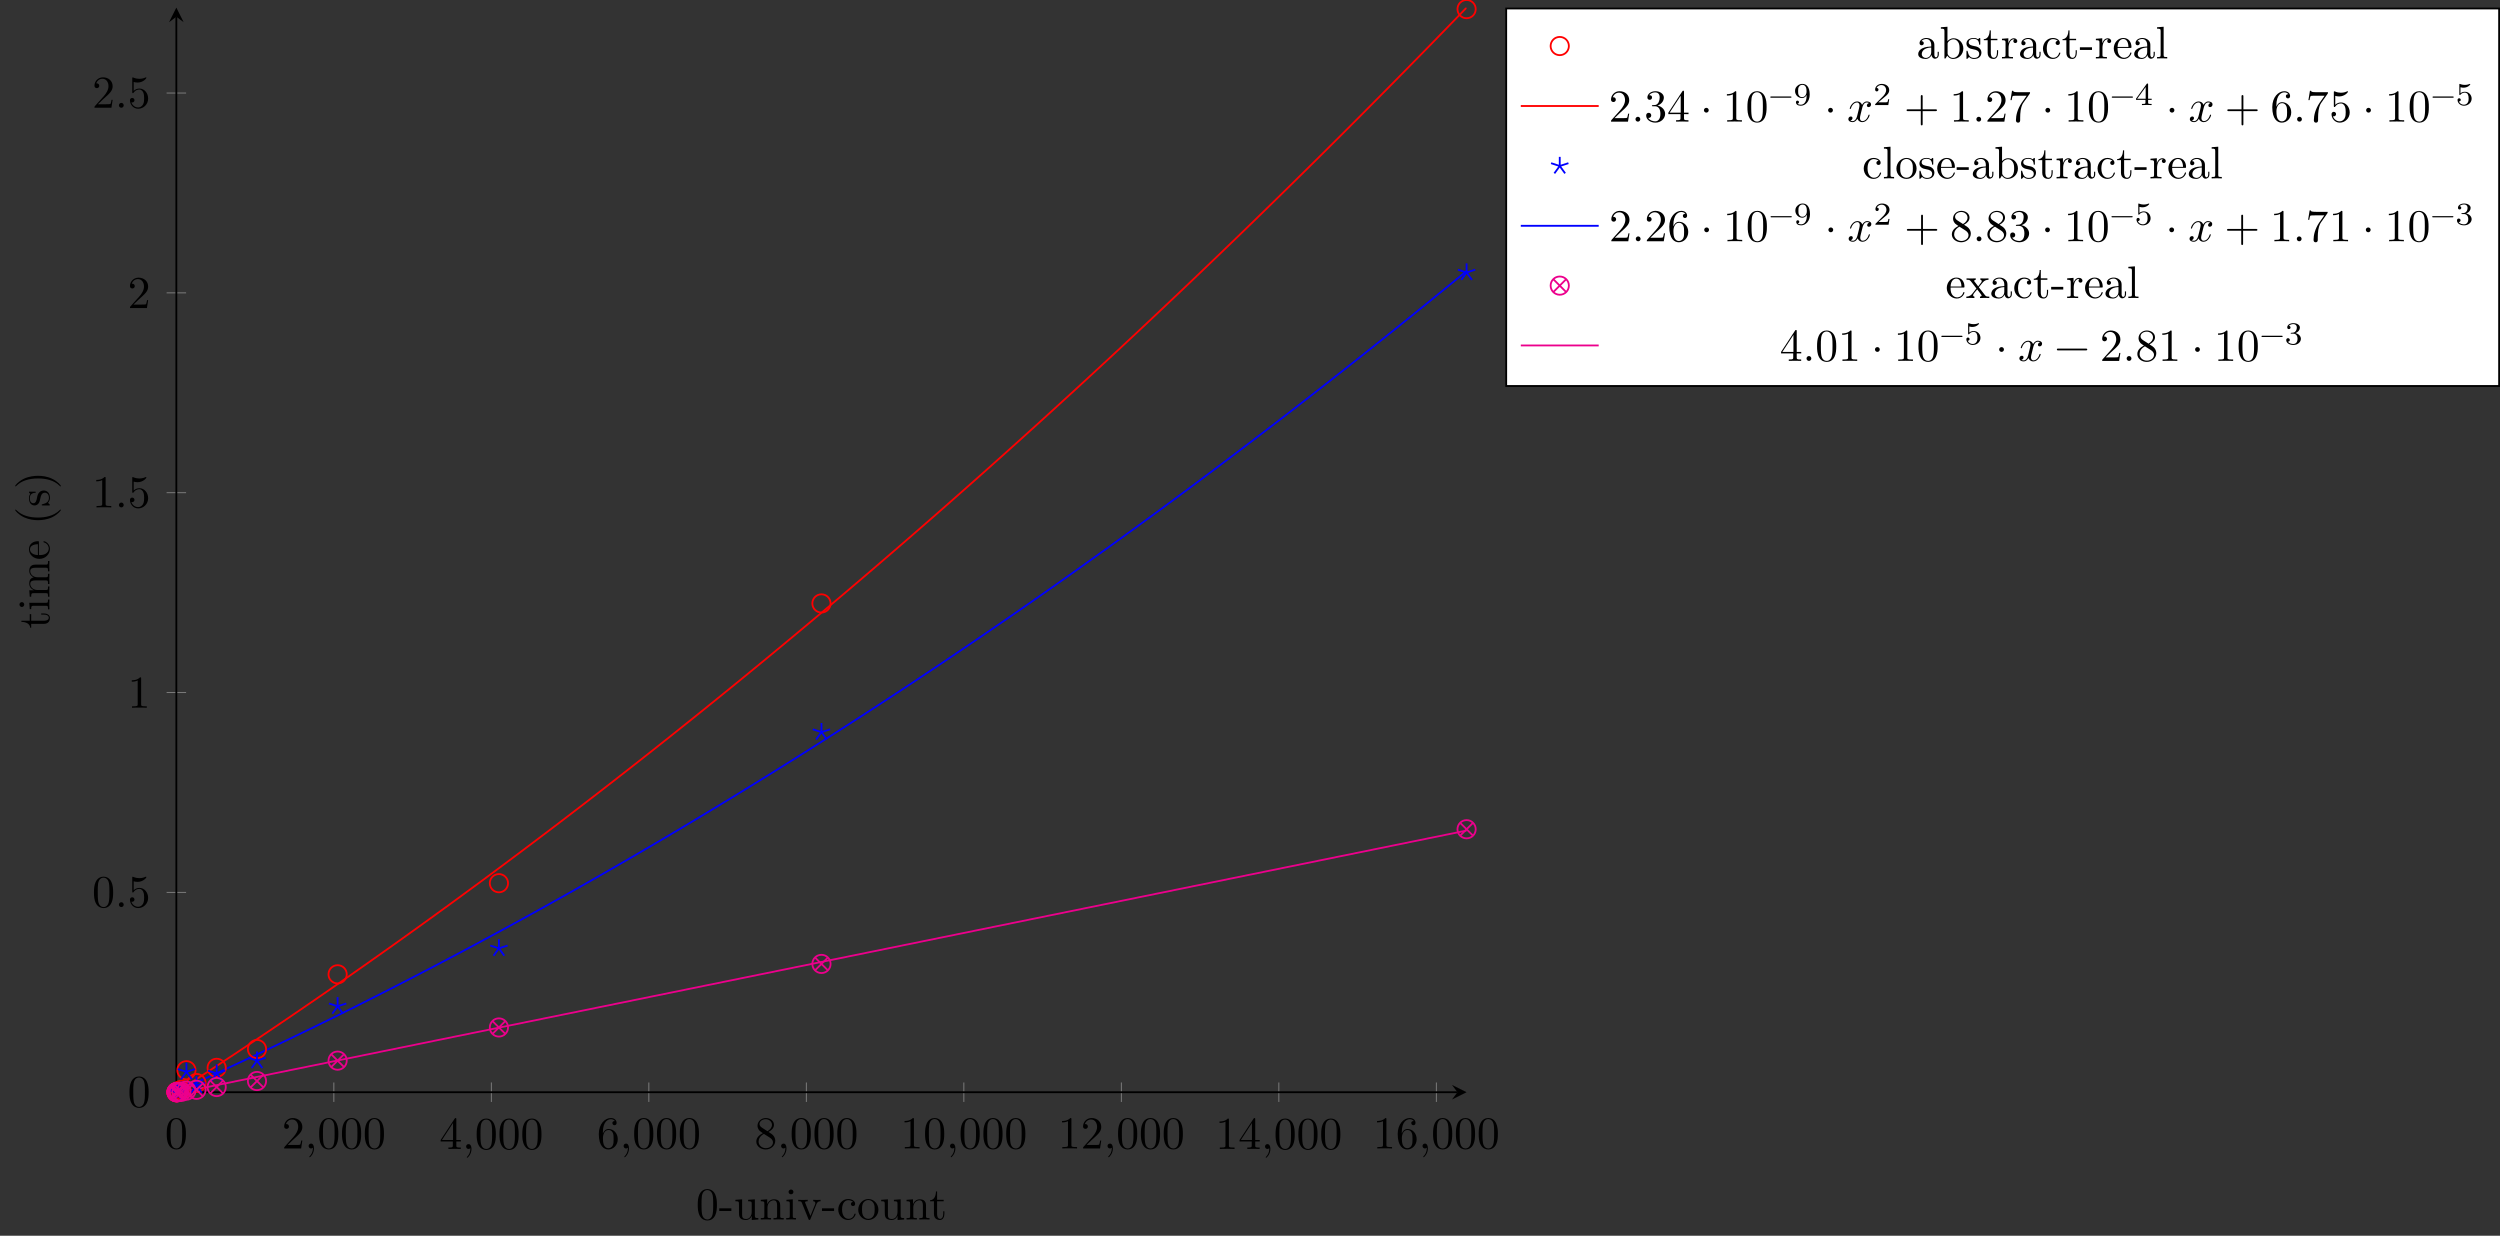<?xml version="1.0" encoding="UTF-8"?>
<svg xmlns="http://www.w3.org/2000/svg" xmlns:xlink="http://www.w3.org/1999/xlink" width="545.818pt" height="269.789pt" viewBox="0 0 545.818 269.789" version="1.1">
<rect x="0" y="0" width="545.818" height="269.789" fill="#333333" stroke="none"/>
<defs>
<g>
<symbol overflow="visible" id="glyph0-0">
<path style="stroke:none;" d=""/>
</symbol>
<symbol overflow="visible" id="glyph0-1">
<path style="stroke:none;" d="M 4.578 -3.188 C 4.578 -3.984 4.531 -4.781 4.188 -5.516 C 3.734 -6.484 2.906 -6.641 2.5 -6.641 C 1.891 -6.641 1.172 -6.375 0.75 -5.453 C 0.438 -4.766 0.391 -3.984 0.391 -3.188 C 0.391 -2.438 0.422 -1.547 0.844 -0.781 C 1.266 0.016 2 0.219 2.484 0.219 C 3.016 0.219 3.781 0.016 4.219 -0.938 C 4.531 -1.625 4.578 -2.406 4.578 -3.188 Z M 3.766 -3.312 C 3.766 -2.562 3.766 -1.891 3.656 -1.25 C 3.5 -0.297 2.938 0 2.484 0 C 2.094 0 1.5 -0.25 1.328 -1.203 C 1.219 -1.797 1.219 -2.719 1.219 -3.312 C 1.219 -3.953 1.219 -4.609 1.297 -5.141 C 1.484 -6.328 2.234 -6.422 2.484 -6.422 C 2.812 -6.422 3.469 -6.234 3.656 -5.25 C 3.766 -4.688 3.766 -3.938 3.766 -3.312 Z M 3.766 -3.312 "/>
</symbol>
<symbol overflow="visible" id="glyph0-2">
<path style="stroke:none;" d="M 4.469 -1.734 L 4.234 -1.734 C 4.172 -1.438 4.109 -1 4 -0.844 C 3.938 -0.766 3.281 -0.766 3.062 -0.766 L 1.266 -0.766 L 2.328 -1.797 C 3.875 -3.172 4.469 -3.703 4.469 -4.703 C 4.469 -5.844 3.578 -6.641 2.359 -6.641 C 1.234 -6.641 0.5 -5.719 0.5 -4.828 C 0.5 -4.281 1 -4.281 1.031 -4.281 C 1.203 -4.281 1.547 -4.391 1.547 -4.812 C 1.547 -5.062 1.359 -5.328 1.016 -5.328 C 0.938 -5.328 0.922 -5.328 0.891 -5.312 C 1.109 -5.969 1.656 -6.328 2.234 -6.328 C 3.141 -6.328 3.562 -5.516 3.562 -4.703 C 3.562 -3.906 3.078 -3.125 2.516 -2.5 L 0.609 -0.375 C 0.5 -0.266 0.5 -0.234 0.5 0 L 4.203 0 Z M 4.469 -1.734 "/>
</symbol>
<symbol overflow="visible" id="glyph0-3">
<path style="stroke:none;" d="M 2.031 -0.016 C 2.031 -0.672 1.781 -1.062 1.391 -1.062 C 1.062 -1.062 0.859 -0.812 0.859 -0.531 C 0.859 -0.266 1.062 0 1.391 0 C 1.5 0 1.641 -0.047 1.734 -0.125 C 1.766 -0.156 1.781 -0.156 1.781 -0.156 C 1.781 -0.156 1.797 -0.156 1.797 -0.016 C 1.797 0.734 1.453 1.328 1.125 1.656 C 1.016 1.766 1.016 1.781 1.016 1.812 C 1.016 1.891 1.062 1.922 1.109 1.922 C 1.219 1.922 2.031 1.156 2.031 -0.016 Z M 2.031 -0.016 "/>
</symbol>
<symbol overflow="visible" id="glyph0-4">
<path style="stroke:none;" d="M 4.688 -1.641 L 4.688 -1.953 L 3.703 -1.953 L 3.703 -6.484 C 3.703 -6.688 3.703 -6.75 3.531 -6.75 C 3.453 -6.75 3.422 -6.75 3.344 -6.625 L 0.281 -1.953 L 0.281 -1.641 L 2.938 -1.641 L 2.938 -0.781 C 2.938 -0.422 2.906 -0.312 2.172 -0.312 L 1.969 -0.312 L 1.969 0 C 2.375 -0.031 2.891 -0.031 3.312 -0.031 C 3.734 -0.031 4.25 -0.031 4.672 0 L 4.672 -0.312 L 4.453 -0.312 C 3.719 -0.312 3.703 -0.422 3.703 -0.781 L 3.703 -1.641 Z M 2.984 -1.953 L 0.562 -1.953 L 2.984 -5.672 Z M 2.984 -1.953 "/>
</symbol>
<symbol overflow="visible" id="glyph0-5">
<path style="stroke:none;" d="M 4.562 -2.031 C 4.562 -3.297 3.672 -4.25 2.562 -4.25 C 1.891 -4.25 1.516 -3.75 1.312 -3.266 L 1.312 -3.516 C 1.312 -6.031 2.547 -6.391 3.062 -6.391 C 3.297 -6.391 3.719 -6.328 3.938 -5.984 C 3.781 -5.984 3.391 -5.984 3.391 -5.547 C 3.391 -5.234 3.625 -5.078 3.844 -5.078 C 4 -5.078 4.312 -5.172 4.312 -5.562 C 4.312 -6.156 3.875 -6.641 3.047 -6.641 C 1.766 -6.641 0.422 -5.359 0.422 -3.156 C 0.422 -0.484 1.578 0.219 2.5 0.219 C 3.609 0.219 4.562 -0.719 4.562 -2.031 Z M 3.656 -2.047 C 3.656 -1.562 3.656 -1.062 3.484 -0.703 C 3.188 -0.109 2.734 -0.062 2.5 -0.062 C 1.875 -0.062 1.578 -0.656 1.516 -0.812 C 1.328 -1.281 1.328 -2.078 1.328 -2.25 C 1.328 -3.031 1.656 -4.031 2.547 -4.031 C 2.719 -4.031 3.172 -4.031 3.484 -3.406 C 3.656 -3.047 3.656 -2.531 3.656 -2.047 Z M 3.656 -2.047 "/>
</symbol>
<symbol overflow="visible" id="glyph0-6">
<path style="stroke:none;" d="M 4.562 -1.672 C 4.562 -2.031 4.453 -2.484 4.062 -2.906 C 3.875 -3.109 3.719 -3.203 3.078 -3.609 C 3.797 -3.984 4.281 -4.5 4.281 -5.156 C 4.281 -6.078 3.406 -6.641 2.5 -6.641 C 1.5 -6.641 0.688 -5.906 0.688 -4.969 C 0.688 -4.797 0.703 -4.344 1.125 -3.875 C 1.234 -3.766 1.609 -3.516 1.859 -3.344 C 1.281 -3.047 0.422 -2.5 0.422 -1.5 C 0.422 -0.453 1.438 0.219 2.484 0.219 C 3.609 0.219 4.562 -0.609 4.562 -1.672 Z M 3.844 -5.156 C 3.844 -4.578 3.453 -4.109 2.859 -3.766 L 1.625 -4.562 C 1.172 -4.859 1.125 -5.188 1.125 -5.359 C 1.125 -5.969 1.781 -6.391 2.484 -6.391 C 3.203 -6.391 3.844 -5.875 3.844 -5.156 Z M 4.062 -1.312 C 4.062 -0.578 3.312 -0.062 2.5 -0.062 C 1.641 -0.062 0.922 -0.672 0.922 -1.5 C 0.922 -2.078 1.234 -2.719 2.078 -3.188 L 3.312 -2.406 C 3.594 -2.219 4.062 -1.922 4.062 -1.312 Z M 4.062 -1.312 "/>
</symbol>
<symbol overflow="visible" id="glyph0-7">
<path style="stroke:none;" d="M 4.172 0 L 4.172 -0.312 L 3.859 -0.312 C 2.953 -0.312 2.938 -0.422 2.938 -0.781 L 2.938 -6.375 C 2.938 -6.625 2.938 -6.641 2.703 -6.641 C 2.078 -6 1.203 -6 0.891 -6 L 0.891 -5.688 C 1.094 -5.688 1.672 -5.688 2.188 -5.953 L 2.188 -0.781 C 2.188 -0.422 2.156 -0.312 1.266 -0.312 L 0.953 -0.312 L 0.953 0 C 1.297 -0.031 2.156 -0.031 2.562 -0.031 C 2.953 -0.031 3.828 -0.031 4.172 0 Z M 4.172 0 "/>
</symbol>
<symbol overflow="visible" id="glyph0-8">
<path style="stroke:none;" d="M 1.906 -0.531 C 1.906 -0.812 1.672 -1.062 1.391 -1.062 C 1.094 -1.062 0.859 -0.812 0.859 -0.531 C 0.859 -0.234 1.094 0 1.391 0 C 1.672 0 1.906 -0.234 1.906 -0.531 Z M 1.906 -0.531 "/>
</symbol>
<symbol overflow="visible" id="glyph0-9">
<path style="stroke:none;" d="M 4.469 -2 C 4.469 -3.188 3.656 -4.188 2.578 -4.188 C 2.109 -4.188 1.672 -4.031 1.312 -3.672 L 1.312 -5.625 C 1.516 -5.562 1.844 -5.5 2.156 -5.5 C 3.391 -5.5 4.094 -6.406 4.094 -6.531 C 4.094 -6.594 4.062 -6.641 3.984 -6.641 C 3.984 -6.641 3.953 -6.641 3.906 -6.609 C 3.703 -6.516 3.219 -6.312 2.547 -6.312 C 2.156 -6.312 1.688 -6.391 1.219 -6.594 C 1.141 -6.625 1.109 -6.625 1.109 -6.625 C 1 -6.625 1 -6.547 1 -6.391 L 1 -3.438 C 1 -3.266 1 -3.188 1.141 -3.188 C 1.219 -3.188 1.234 -3.203 1.281 -3.266 C 1.391 -3.422 1.75 -3.969 2.562 -3.969 C 3.078 -3.969 3.328 -3.516 3.406 -3.328 C 3.562 -2.953 3.594 -2.578 3.594 -2.078 C 3.594 -1.719 3.594 -1.125 3.344 -0.703 C 3.109 -0.312 2.734 -0.062 2.281 -0.062 C 1.562 -0.062 0.984 -0.594 0.812 -1.172 C 0.844 -1.172 0.875 -1.156 0.984 -1.156 C 1.312 -1.156 1.484 -1.406 1.484 -1.641 C 1.484 -1.891 1.312 -2.141 0.984 -2.141 C 0.844 -2.141 0.5 -2.062 0.5 -1.609 C 0.5 -0.75 1.188 0.219 2.297 0.219 C 3.453 0.219 4.469 -0.734 4.469 -2 Z M 4.469 -2 "/>
</symbol>
<symbol overflow="visible" id="glyph0-10">
<path style="stroke:none;" d="M 4.562 -1.703 C 4.562 -2.516 3.922 -3.297 2.891 -3.516 C 3.703 -3.781 4.281 -4.469 4.281 -5.266 C 4.281 -6.078 3.406 -6.641 2.453 -6.641 C 1.453 -6.641 0.688 -6.047 0.688 -5.281 C 0.688 -4.953 0.906 -4.766 1.203 -4.766 C 1.5 -4.766 1.703 -4.984 1.703 -5.281 C 1.703 -5.766 1.234 -5.766 1.094 -5.766 C 1.391 -6.266 2.047 -6.391 2.406 -6.391 C 2.828 -6.391 3.375 -6.172 3.375 -5.281 C 3.375 -5.156 3.344 -4.578 3.094 -4.141 C 2.797 -3.656 2.453 -3.625 2.203 -3.625 C 2.125 -3.609 1.891 -3.594 1.812 -3.594 C 1.734 -3.578 1.672 -3.562 1.672 -3.469 C 1.672 -3.359 1.734 -3.359 1.906 -3.359 L 2.344 -3.359 C 3.156 -3.359 3.531 -2.688 3.531 -1.703 C 3.531 -0.344 2.844 -0.062 2.406 -0.062 C 1.969 -0.062 1.219 -0.234 0.875 -0.812 C 1.219 -0.766 1.531 -0.984 1.531 -1.359 C 1.531 -1.719 1.266 -1.922 0.984 -1.922 C 0.734 -1.922 0.422 -1.781 0.422 -1.344 C 0.422 -0.438 1.344 0.219 2.438 0.219 C 3.656 0.219 4.562 -0.688 4.562 -1.703 Z M 4.562 -1.703 "/>
</symbol>
<symbol overflow="visible" id="glyph0-11">
<path style="stroke:none;" d="M 1.906 -2.5 C 1.906 -2.781 1.672 -3.016 1.391 -3.016 C 1.094 -3.016 0.859 -2.781 0.859 -2.5 C 0.859 -2.203 1.094 -1.969 1.391 -1.969 C 1.672 -1.969 1.906 -2.203 1.906 -2.5 Z M 1.906 -2.5 "/>
</symbol>
<symbol overflow="visible" id="glyph0-12">
<path style="stroke:none;" d="M 5.25 -3.75 C 5.25 -4.266 4.672 -4.406 4.328 -4.406 C 3.75 -4.406 3.406 -3.875 3.281 -3.656 C 3.031 -4.312 2.5 -4.406 2.203 -4.406 C 1.172 -4.406 0.594 -3.125 0.594 -2.875 C 0.594 -2.766 0.719 -2.766 0.719 -2.766 C 0.797 -2.766 0.828 -2.797 0.844 -2.875 C 1.188 -3.938 1.844 -4.188 2.188 -4.188 C 2.375 -4.188 2.719 -4.094 2.719 -3.516 C 2.719 -3.203 2.547 -2.547 2.188 -1.141 C 2.031 -0.531 1.672 -0.109 1.234 -0.109 C 1.172 -0.109 0.953 -0.109 0.734 -0.234 C 0.984 -0.297 1.203 -0.5 1.203 -0.781 C 1.203 -1.047 0.984 -1.125 0.844 -1.125 C 0.531 -1.125 0.297 -0.875 0.297 -0.547 C 0.297 -0.094 0.781 0.109 1.219 0.109 C 1.891 0.109 2.25 -0.594 2.266 -0.641 C 2.391 -0.281 2.75 0.109 3.344 0.109 C 4.375 0.109 4.938 -1.172 4.938 -1.422 C 4.938 -1.531 4.859 -1.531 4.828 -1.531 C 4.734 -1.531 4.719 -1.484 4.688 -1.422 C 4.359 -0.344 3.688 -0.109 3.375 -0.109 C 2.984 -0.109 2.828 -0.422 2.828 -0.766 C 2.828 -0.984 2.875 -1.203 2.984 -1.641 L 3.328 -3.016 C 3.391 -3.266 3.625 -4.188 4.312 -4.188 C 4.359 -4.188 4.609 -4.188 4.812 -4.062 C 4.531 -4 4.344 -3.766 4.344 -3.516 C 4.344 -3.359 4.453 -3.172 4.719 -3.172 C 4.938 -3.172 5.25 -3.344 5.25 -3.75 Z M 5.25 -3.75 "/>
</symbol>
<symbol overflow="visible" id="glyph0-13">
<path style="stroke:none;" d="M 7.203 -2.5 C 7.203 -2.609 7.109 -2.688 7 -2.688 L 4.078 -2.688 L 4.078 -5.609 C 4.078 -5.719 3.984 -5.812 3.875 -5.812 C 3.766 -5.812 3.672 -5.719 3.672 -5.609 L 3.672 -2.688 L 0.75 -2.688 C 0.641 -2.688 0.562 -2.609 0.562 -2.5 C 0.562 -2.375 0.641 -2.297 0.75 -2.297 L 3.672 -2.297 L 3.672 0.625 C 3.672 0.734 3.766 0.828 3.875 0.828 C 3.984 0.828 4.078 0.734 4.078 0.625 L 4.078 -2.297 L 7 -2.297 C 7.109 -2.297 7.203 -2.375 7.203 -2.5 Z M 7.203 -2.5 "/>
</symbol>
<symbol overflow="visible" id="glyph0-14">
<path style="stroke:none;" d="M 4.828 -6.422 L 2.406 -6.422 C 1.203 -6.422 1.172 -6.547 1.141 -6.734 L 0.891 -6.734 L 0.562 -4.688 L 0.812 -4.688 C 0.844 -4.844 0.922 -5.469 1.062 -5.594 C 1.125 -5.656 1.906 -5.656 2.031 -5.656 L 4.094 -5.656 L 2.984 -4.078 C 2.078 -2.734 1.75 -1.344 1.75 -0.328 C 1.75 -0.234 1.75 0.219 2.219 0.219 C 2.672 0.219 2.672 -0.234 2.672 -0.328 L 2.672 -0.844 C 2.672 -1.391 2.703 -1.938 2.781 -2.469 C 2.828 -2.703 2.953 -3.562 3.406 -4.172 L 4.75 -6.078 C 4.828 -6.188 4.828 -6.203 4.828 -6.422 Z M 4.828 -6.422 "/>
</symbol>
<symbol overflow="visible" id="glyph0-15">
<path style="stroke:none;" d="M 7.203 -2.5 C 7.203 -2.609 7.109 -2.688 7 -2.688 L 0.75 -2.688 C 0.641 -2.688 0.562 -2.609 0.562 -2.5 C 0.562 -2.375 0.641 -2.297 0.75 -2.297 L 7 -2.297 C 7.109 -2.297 7.203 -2.375 7.203 -2.5 Z M 7.203 -2.5 "/>
</symbol>
<symbol overflow="visible" id="glyph1-0">
<path style="stroke:none;" d=""/>
</symbol>
<symbol overflow="visible" id="glyph1-1">
<path style="stroke:none;" d="M 4.578 -3.188 C 4.578 -3.984 4.531 -4.781 4.188 -5.516 C 3.734 -6.484 2.906 -6.641 2.5 -6.641 C 1.891 -6.641 1.172 -6.375 0.75 -5.453 C 0.438 -4.766 0.391 -3.984 0.391 -3.188 C 0.391 -2.438 0.422 -1.547 0.844 -0.781 C 1.266 0.016 2 0.219 2.484 0.219 C 3.016 0.219 3.781 0.016 4.219 -0.938 C 4.531 -1.625 4.578 -2.406 4.578 -3.188 Z M 3.766 -3.312 C 3.766 -2.562 3.766 -1.891 3.656 -1.25 C 3.5 -0.297 2.938 0 2.484 0 C 2.094 0 1.5 -0.25 1.328 -1.203 C 1.219 -1.797 1.219 -2.719 1.219 -3.312 C 1.219 -3.953 1.219 -4.609 1.297 -5.141 C 1.484 -6.328 2.234 -6.422 2.484 -6.422 C 2.812 -6.422 3.469 -6.234 3.656 -5.25 C 3.766 -4.688 3.766 -3.938 3.766 -3.312 Z M 3.766 -3.312 "/>
</symbol>
<symbol overflow="visible" id="glyph1-2">
<path style="stroke:none;" d="M 2.75 -1.859 L 2.75 -2.438 L 0.109 -2.438 L 0.109 -1.859 Z M 2.75 -1.859 "/>
</symbol>
<symbol overflow="visible" id="glyph1-3">
<path style="stroke:none;" d="M 5.328 0 L 5.328 -0.312 C 4.641 -0.312 4.562 -0.375 4.562 -0.875 L 4.562 -4.406 L 3.094 -4.297 L 3.094 -3.984 C 3.781 -3.984 3.875 -3.922 3.875 -3.422 L 3.875 -1.656 C 3.875 -0.781 3.391 -0.109 2.656 -0.109 C 1.828 -0.109 1.781 -0.578 1.781 -1.094 L 1.781 -4.406 L 0.312 -4.297 L 0.312 -3.984 C 1.094 -3.984 1.094 -3.953 1.094 -3.078 L 1.094 -1.578 C 1.094 -0.797 1.094 0.109 2.609 0.109 C 3.172 0.109 3.609 -0.172 3.891 -0.781 L 3.891 0.109 Z M 5.328 0 "/>
</symbol>
<symbol overflow="visible" id="glyph1-4">
<path style="stroke:none;" d="M 5.328 0 L 5.328 -0.312 C 4.812 -0.312 4.562 -0.312 4.562 -0.609 L 4.562 -2.516 C 4.562 -3.375 4.562 -3.672 4.25 -4.031 C 4.109 -4.203 3.781 -4.406 3.203 -4.406 C 2.469 -4.406 2 -3.984 1.719 -3.359 L 1.719 -4.406 L 0.312 -4.297 L 0.312 -3.984 C 1.016 -3.984 1.094 -3.922 1.094 -3.422 L 1.094 -0.75 C 1.094 -0.312 0.984 -0.312 0.312 -0.312 L 0.312 0 L 1.453 -0.031 L 2.562 0 L 2.562 -0.312 C 1.891 -0.312 1.781 -0.312 1.781 -0.75 L 1.781 -2.594 C 1.781 -3.625 2.5 -4.188 3.125 -4.188 C 3.766 -4.188 3.875 -3.656 3.875 -3.078 L 3.875 -0.75 C 3.875 -0.312 3.766 -0.312 3.094 -0.312 L 3.094 0 L 4.219 -0.031 Z M 5.328 0 "/>
</symbol>
<symbol overflow="visible" id="glyph1-5">
<path style="stroke:none;" d="M 2.469 0 L 2.469 -0.312 C 1.797 -0.312 1.766 -0.359 1.766 -0.75 L 1.766 -4.406 L 0.375 -4.297 L 0.375 -3.984 C 1.016 -3.984 1.109 -3.922 1.109 -3.438 L 1.109 -0.75 C 1.109 -0.312 1 -0.312 0.328 -0.312 L 0.328 0 L 1.422 -0.031 C 1.781 -0.031 2.125 -0.016 2.469 0 Z M 1.906 -6.016 C 1.906 -6.297 1.688 -6.547 1.391 -6.547 C 1.047 -6.547 0.844 -6.266 0.844 -6.016 C 0.844 -5.75 1.078 -5.5 1.375 -5.5 C 1.719 -5.5 1.906 -5.766 1.906 -6.016 Z M 1.906 -6.016 "/>
</symbol>
<symbol overflow="visible" id="glyph1-6">
<path style="stroke:none;" d="M 5.062 -3.984 L 5.062 -4.297 C 4.828 -4.281 4.547 -4.266 4.312 -4.266 L 3.453 -4.297 L 3.453 -3.984 C 3.812 -3.984 3.922 -3.75 3.922 -3.562 C 3.922 -3.469 3.906 -3.422 3.875 -3.312 L 2.844 -0.781 L 1.734 -3.562 C 1.672 -3.688 1.672 -3.734 1.672 -3.734 C 1.672 -3.984 2.062 -3.984 2.25 -3.984 L 2.25 -4.297 L 1.156 -4.266 C 0.891 -4.266 0.484 -4.281 0.188 -4.297 L 0.188 -3.984 C 0.812 -3.984 0.859 -3.922 0.984 -3.625 L 2.422 -0.078 C 2.484 0.062 2.5 0.109 2.625 0.109 C 2.766 0.109 2.797 0.016 2.844 -0.078 L 4.141 -3.312 C 4.234 -3.547 4.406 -3.984 5.062 -3.984 Z M 5.062 -3.984 "/>
</symbol>
<symbol overflow="visible" id="glyph1-7">
<path style="stroke:none;" d="M 4.141 -1.188 C 4.141 -1.281 4.031 -1.281 4 -1.281 C 3.922 -1.281 3.891 -1.25 3.875 -1.188 C 3.594 -0.266 2.938 -0.141 2.578 -0.141 C 2.047 -0.141 1.172 -0.562 1.172 -2.172 C 1.172 -3.797 1.984 -4.219 2.516 -4.219 C 2.609 -4.219 3.234 -4.203 3.578 -3.844 C 3.172 -3.812 3.109 -3.516 3.109 -3.391 C 3.109 -3.125 3.297 -2.938 3.562 -2.938 C 3.828 -2.938 4.031 -3.094 4.031 -3.406 C 4.031 -4.078 3.266 -4.469 2.5 -4.469 C 1.25 -4.469 0.344 -3.391 0.344 -2.156 C 0.344 -0.875 1.328 0.109 2.484 0.109 C 3.812 0.109 4.141 -1.094 4.141 -1.188 Z M 4.141 -1.188 "/>
</symbol>
<symbol overflow="visible" id="glyph1-8">
<path style="stroke:none;" d="M 4.688 -2.141 C 4.688 -3.406 3.703 -4.469 2.5 -4.469 C 1.25 -4.469 0.281 -3.375 0.281 -2.141 C 0.281 -0.844 1.312 0.109 2.484 0.109 C 3.688 0.109 4.688 -0.875 4.688 -2.141 Z M 3.875 -2.219 C 3.875 -1.859 3.875 -1.312 3.656 -0.875 C 3.422 -0.422 2.984 -0.141 2.5 -0.141 C 2.062 -0.141 1.625 -0.344 1.359 -0.812 C 1.109 -1.25 1.109 -1.859 1.109 -2.219 C 1.109 -2.609 1.109 -3.141 1.344 -3.578 C 1.609 -4.031 2.078 -4.25 2.484 -4.25 C 2.922 -4.25 3.344 -4.031 3.609 -3.594 C 3.875 -3.172 3.875 -2.594 3.875 -2.219 Z M 3.875 -2.219 "/>
</symbol>
<symbol overflow="visible" id="glyph1-9">
<path style="stroke:none;" d="M 3.312 -1.234 L 3.312 -1.797 L 3.062 -1.797 L 3.062 -1.25 C 3.062 -0.516 2.766 -0.141 2.391 -0.141 C 1.719 -0.141 1.719 -1.047 1.719 -1.219 L 1.719 -3.984 L 3.156 -3.984 L 3.156 -4.297 L 1.719 -4.297 L 1.719 -6.125 L 1.469 -6.125 C 1.469 -5.312 1.172 -4.25 0.188 -4.203 L 0.188 -3.984 L 1.031 -3.984 L 1.031 -1.234 C 1.031 -0.016 1.969 0.109 2.328 0.109 C 3.031 0.109 3.312 -0.594 3.312 -1.234 Z M 3.312 -1.234 "/>
</symbol>
<symbol overflow="visible" id="glyph1-10">
<path style="stroke:none;" d="M 4.812 -0.891 L 4.812 -1.453 L 4.562 -1.453 L 4.562 -0.891 C 4.562 -0.312 4.312 -0.25 4.203 -0.25 C 3.875 -0.25 3.844 -0.703 3.844 -0.75 L 3.844 -2.734 C 3.844 -3.156 3.844 -3.547 3.484 -3.922 C 3.094 -4.312 2.594 -4.469 2.109 -4.469 C 1.297 -4.469 0.609 -4 0.609 -3.344 C 0.609 -3.047 0.812 -2.875 1.062 -2.875 C 1.344 -2.875 1.531 -3.078 1.531 -3.328 C 1.531 -3.453 1.469 -3.781 1.016 -3.781 C 1.281 -4.141 1.781 -4.25 2.094 -4.25 C 2.578 -4.25 3.156 -3.859 3.156 -2.969 L 3.156 -2.609 C 2.641 -2.578 1.938 -2.547 1.312 -2.25 C 0.562 -1.906 0.312 -1.391 0.312 -0.953 C 0.312 -0.141 1.281 0.109 1.906 0.109 C 2.578 0.109 3.031 -0.297 3.219 -0.75 C 3.266 -0.359 3.531 0.062 4 0.062 C 4.203 0.062 4.812 -0.078 4.812 -0.891 Z M 3.156 -1.391 C 3.156 -0.453 2.438 -0.109 1.984 -0.109 C 1.5 -0.109 1.094 -0.453 1.094 -0.953 C 1.094 -1.5 1.5 -2.328 3.156 -2.391 Z M 3.156 -1.391 "/>
</symbol>
<symbol overflow="visible" id="glyph1-11">
<path style="stroke:none;" d="M 5.188 -2.156 C 5.188 -3.422 4.219 -4.406 3.078 -4.406 C 2.297 -4.406 1.875 -3.938 1.719 -3.766 L 1.719 -6.922 L 0.281 -6.812 L 0.281 -6.5 C 0.984 -6.5 1.062 -6.438 1.062 -5.938 L 1.062 0 L 1.312 0 L 1.672 -0.625 C 1.812 -0.391 2.234 0.109 2.969 0.109 C 4.156 0.109 5.188 -0.875 5.188 -2.156 Z M 4.359 -2.156 C 4.359 -1.797 4.344 -1.203 4.062 -0.75 C 3.844 -0.438 3.469 -0.109 2.938 -0.109 C 2.484 -0.109 2.125 -0.344 1.891 -0.719 C 1.75 -0.922 1.75 -0.953 1.75 -1.141 L 1.75 -3.188 C 1.75 -3.375 1.75 -3.391 1.859 -3.547 C 2.25 -4.109 2.797 -4.188 3.031 -4.188 C 3.484 -4.188 3.844 -3.922 4.078 -3.547 C 4.344 -3.141 4.359 -2.578 4.359 -2.156 Z M 4.359 -2.156 "/>
</symbol>
<symbol overflow="visible" id="glyph1-12">
<path style="stroke:none;" d="M 3.594 -1.281 C 3.594 -1.797 3.297 -2.109 3.172 -2.219 C 2.844 -2.547 2.453 -2.625 2.031 -2.703 C 1.469 -2.812 0.812 -2.938 0.812 -3.516 C 0.812 -3.875 1.062 -4.281 1.922 -4.281 C 3.016 -4.281 3.078 -3.375 3.094 -3.078 C 3.094 -2.984 3.203 -2.984 3.203 -2.984 C 3.344 -2.984 3.344 -3.031 3.344 -3.219 L 3.344 -4.234 C 3.344 -4.391 3.344 -4.469 3.234 -4.469 C 3.188 -4.469 3.156 -4.469 3.031 -4.344 C 3 -4.312 2.906 -4.219 2.859 -4.188 C 2.484 -4.469 2.078 -4.469 1.922 -4.469 C 0.703 -4.469 0.328 -3.797 0.328 -3.234 C 0.328 -2.891 0.484 -2.609 0.75 -2.391 C 1.078 -2.141 1.359 -2.078 2.078 -1.938 C 2.297 -1.891 3.109 -1.734 3.109 -1.016 C 3.109 -0.516 2.766 -0.109 1.984 -0.109 C 1.141 -0.109 0.781 -0.672 0.594 -1.531 C 0.562 -1.656 0.562 -1.688 0.453 -1.688 C 0.328 -1.688 0.328 -1.625 0.328 -1.453 L 0.328 -0.125 C 0.328 0.047 0.328 0.109 0.438 0.109 C 0.484 0.109 0.5 0.094 0.688 -0.094 C 0.703 -0.109 0.703 -0.125 0.891 -0.312 C 1.328 0.094 1.781 0.109 1.984 0.109 C 3.125 0.109 3.594 -0.562 3.594 -1.281 Z M 3.594 -1.281 "/>
</symbol>
<symbol overflow="visible" id="glyph1-13">
<path style="stroke:none;" d="M 3.625 -3.797 C 3.625 -4.109 3.312 -4.406 2.891 -4.406 C 2.156 -4.406 1.797 -3.734 1.672 -3.312 L 1.672 -4.406 L 0.281 -4.297 L 0.281 -3.984 C 0.984 -3.984 1.062 -3.922 1.062 -3.422 L 1.062 -0.75 C 1.062 -0.312 0.953 -0.312 0.281 -0.312 L 0.281 0 L 1.422 -0.031 C 1.812 -0.031 2.281 -0.031 2.688 0 L 2.688 -0.312 L 2.469 -0.312 C 1.734 -0.312 1.719 -0.422 1.719 -0.781 L 1.719 -2.312 C 1.719 -3.297 2.141 -4.188 2.891 -4.188 C 2.953 -4.188 2.984 -4.188 3 -4.172 C 2.969 -4.172 2.766 -4.047 2.766 -3.781 C 2.766 -3.516 2.984 -3.359 3.203 -3.359 C 3.375 -3.359 3.625 -3.484 3.625 -3.797 Z M 3.625 -3.797 "/>
</symbol>
<symbol overflow="visible" id="glyph1-14">
<path style="stroke:none;" d="M 4.141 -1.188 C 4.141 -1.281 4.062 -1.312 4 -1.312 C 3.922 -1.312 3.891 -1.25 3.875 -1.172 C 3.531 -0.141 2.625 -0.141 2.531 -0.141 C 2.031 -0.141 1.641 -0.438 1.406 -0.812 C 1.109 -1.281 1.109 -1.938 1.109 -2.297 L 3.891 -2.297 C 4.109 -2.297 4.141 -2.297 4.141 -2.516 C 4.141 -3.5 3.594 -4.469 2.359 -4.469 C 1.203 -4.469 0.281 -3.438 0.281 -2.188 C 0.281 -0.859 1.328 0.109 2.469 0.109 C 3.688 0.109 4.141 -1 4.141 -1.188 Z M 3.484 -2.516 L 1.109 -2.516 C 1.172 -4 2.016 -4.25 2.359 -4.25 C 3.375 -4.25 3.484 -2.906 3.484 -2.516 Z M 3.484 -2.516 "/>
</symbol>
<symbol overflow="visible" id="glyph1-15">
<path style="stroke:none;" d="M 2.547 0 L 2.547 -0.312 C 1.875 -0.312 1.766 -0.312 1.766 -0.75 L 1.766 -6.922 L 0.328 -6.812 L 0.328 -6.5 C 1.031 -6.5 1.109 -6.438 1.109 -5.938 L 1.109 -0.75 C 1.109 -0.312 1 -0.312 0.328 -0.312 L 0.328 0 L 1.438 -0.031 Z M 2.547 0 "/>
</symbol>
<symbol overflow="visible" id="glyph1-16">
<path style="stroke:none;" d="M 5.141 0 L 5.141 -0.312 C 4.609 -0.312 4.422 -0.328 4.203 -0.625 L 2.859 -2.344 C 3.156 -2.719 3.531 -3.203 3.781 -3.469 C 4.094 -3.828 4.5 -3.984 4.969 -3.984 L 4.969 -4.297 C 4.703 -4.281 4.406 -4.266 4.141 -4.266 C 3.844 -4.266 3.312 -4.281 3.188 -4.297 L 3.188 -3.984 C 3.406 -3.969 3.484 -3.844 3.484 -3.672 C 3.484 -3.516 3.375 -3.391 3.328 -3.328 L 2.719 -2.547 L 1.938 -3.562 C 1.844 -3.656 1.844 -3.672 1.844 -3.734 C 1.844 -3.891 2 -3.984 2.188 -3.984 L 2.188 -4.297 L 1.109 -4.266 C 0.906 -4.266 0.438 -4.281 0.172 -4.297 L 0.172 -3.984 C 0.875 -3.984 0.875 -3.984 1.344 -3.375 L 2.328 -2.094 C 1.859 -1.5 1.859 -1.469 1.391 -0.906 C 0.922 -0.328 0.328 -0.312 0.125 -0.312 L 0.125 0 C 0.375 -0.016 0.688 -0.031 0.953 -0.031 L 1.891 0 L 1.891 -0.312 C 1.672 -0.344 1.609 -0.469 1.609 -0.625 C 1.609 -0.844 1.891 -1.172 2.5 -1.891 L 3.266 -0.891 C 3.344 -0.781 3.469 -0.625 3.469 -0.562 C 3.469 -0.469 3.375 -0.312 3.109 -0.312 L 3.109 0 L 4.188 -0.031 C 4.453 -0.031 4.844 -0.016 5.141 0 Z M 5.141 0 "/>
</symbol>
<symbol overflow="visible" id="glyph2-0">
<path style="stroke:none;" d=""/>
</symbol>
<symbol overflow="visible" id="glyph2-1">
<path style="stroke:none;" d="M -1.234 -3.312 L -1.797 -3.312 L -1.797 -3.062 L -1.25 -3.062 C -0.516 -3.062 -0.141 -2.766 -0.141 -2.391 C -0.141 -1.719 -1.047 -1.719 -1.219 -1.719 L -3.984 -1.719 L -3.984 -3.156 L -4.297 -3.156 L -4.297 -1.719 L -6.125 -1.719 L -6.125 -1.469 C -5.312 -1.469 -4.25 -1.172 -4.203 -0.188 L -3.984 -0.188 L -3.984 -1.031 L -1.234 -1.031 C -0.016 -1.031 0.109 -1.969 0.109 -2.328 C 0.109 -3.031 -0.594 -3.312 -1.234 -3.312 Z M -1.234 -3.312 "/>
</symbol>
<symbol overflow="visible" id="glyph2-2">
<path style="stroke:none;" d="M 0 -2.469 L -0.312 -2.469 C -0.312 -1.797 -0.359 -1.766 -0.75 -1.766 L -4.406 -1.766 L -4.297 -0.375 L -3.984 -0.375 C -3.984 -1.016 -3.922 -1.109 -3.438 -1.109 L -0.75 -1.109 C -0.312 -1.109 -0.312 -1 -0.312 -0.328 L 0 -0.328 L -0.031 -1.422 C -0.031 -1.781 -0.016 -2.125 0 -2.469 Z M -6.016 -1.906 C -6.297 -1.906 -6.547 -1.688 -6.547 -1.391 C -6.547 -1.047 -6.266 -0.844 -6.016 -0.844 C -5.75 -0.844 -5.5 -1.078 -5.5 -1.375 C -5.5 -1.719 -5.766 -1.906 -6.016 -1.906 Z M -6.016 -1.906 "/>
</symbol>
<symbol overflow="visible" id="glyph2-3">
<path style="stroke:none;" d="M 0 -8.109 L -0.312 -8.109 C -0.312 -7.594 -0.312 -7.344 -0.609 -7.328 L -2.516 -7.328 C -3.375 -7.328 -3.672 -7.328 -4.031 -7.016 C -4.203 -6.875 -4.406 -6.547 -4.406 -5.969 C -4.406 -5.141 -3.812 -4.688 -3.422 -4.531 C -4.297 -4.391 -4.406 -3.656 -4.406 -3.203 C -4.406 -2.469 -3.984 -2 -3.359 -1.719 L -4.406 -1.719 L -4.297 -0.312 L -3.984 -0.312 C -3.984 -1.016 -3.922 -1.094 -3.422 -1.094 L -0.75 -1.094 C -0.312 -1.094 -0.312 -0.984 -0.312 -0.312 L 0 -0.312 L -0.031 -1.453 L 0 -2.562 L -0.312 -2.562 C -0.312 -1.891 -0.312 -1.781 -0.75 -1.781 L -2.594 -1.781 C -3.625 -1.781 -4.188 -2.5 -4.188 -3.125 C -4.188 -3.766 -3.656 -3.875 -3.078 -3.875 L -0.75 -3.875 C -0.312 -3.875 -0.312 -3.766 -0.312 -3.094 L 0 -3.094 L -0.031 -4.219 L 0 -5.328 L -0.312 -5.328 C -0.312 -4.672 -0.312 -4.562 -0.75 -4.562 L -2.594 -4.562 C -3.625 -4.562 -4.188 -5.266 -4.188 -5.906 C -4.188 -6.531 -3.656 -6.641 -3.078 -6.641 L -0.75 -6.641 C -0.312 -6.641 -0.312 -6.531 -0.312 -5.859 L 0 -5.859 L -0.031 -6.984 Z M 0 -8.109 "/>
</symbol>
<symbol overflow="visible" id="glyph2-4">
<path style="stroke:none;" d="M -1.188 -4.141 C -1.281 -4.141 -1.312 -4.062 -1.312 -4 C -1.312 -3.922 -1.25 -3.891 -1.172 -3.875 C -0.141 -3.531 -0.141 -2.625 -0.141 -2.531 C -0.141 -2.031 -0.438 -1.641 -0.812 -1.406 C -1.281 -1.109 -1.938 -1.109 -2.297 -1.109 L -2.297 -3.891 C -2.297 -4.109 -2.297 -4.141 -2.516 -4.141 C -3.5 -4.141 -4.469 -3.594 -4.469 -2.359 C -4.469 -1.203 -3.438 -0.281 -2.188 -0.281 C -0.859 -0.281 0.109 -1.328 0.109 -2.469 C 0.109 -3.688 -1 -4.141 -1.188 -4.141 Z M -2.516 -3.484 L -2.516 -1.109 C -4 -1.172 -4.25 -2.016 -4.25 -2.359 C -4.25 -3.375 -2.906 -3.484 -2.516 -3.484 Z M -2.516 -3.484 "/>
</symbol>
<symbol overflow="visible" id="glyph2-5">
<path style="stroke:none;" d="M 2.391 -3.297 C 2.359 -3.297 2.344 -3.297 2.172 -3.125 C 0.922 -1.891 -0.969 -1.562 -2.5 -1.562 C -4.234 -1.562 -5.969 -1.938 -7.203 -3.172 C -7.328 -3.297 -7.344 -3.297 -7.375 -3.297 C -7.453 -3.297 -7.484 -3.266 -7.484 -3.203 C -7.484 -3.094 -6.797 -2.203 -5.531 -1.609 C -4.438 -1.109 -3.328 -0.984 -2.5 -0.984 C -1.719 -0.984 -0.516 -1.094 0.625 -1.641 C 1.844 -2.25 2.5 -3.094 2.5 -3.203 C 2.5 -3.266 2.469 -3.297 2.391 -3.297 Z M 2.391 -3.297 "/>
</symbol>
<symbol overflow="visible" id="glyph2-6">
<path style="stroke:none;" d="M -1.281 -3.594 C -1.797 -3.594 -2.109 -3.297 -2.219 -3.172 C -2.547 -2.844 -2.625 -2.453 -2.703 -2.031 C -2.812 -1.469 -2.938 -0.812 -3.516 -0.812 C -3.875 -0.812 -4.281 -1.062 -4.281 -1.922 C -4.281 -3.016 -3.375 -3.078 -3.078 -3.094 C -2.984 -3.094 -2.984 -3.203 -2.984 -3.203 C -2.984 -3.344 -3.031 -3.344 -3.219 -3.344 L -4.234 -3.344 C -4.391 -3.344 -4.469 -3.344 -4.469 -3.234 C -4.469 -3.188 -4.469 -3.156 -4.344 -3.031 C -4.312 -3 -4.219 -2.906 -4.188 -2.859 C -4.469 -2.484 -4.469 -2.078 -4.469 -1.922 C -4.469 -0.703 -3.797 -0.328 -3.234 -0.328 C -2.891 -0.328 -2.609 -0.484 -2.391 -0.75 C -2.141 -1.078 -2.078 -1.359 -1.938 -2.078 C -1.891 -2.297 -1.734 -3.109 -1.016 -3.109 C -0.516 -3.109 -0.109 -2.766 -0.109 -1.984 C -0.109 -1.141 -0.672 -0.781 -1.531 -0.594 C -1.656 -0.562 -1.688 -0.562 -1.688 -0.453 C -1.688 -0.328 -1.625 -0.328 -1.453 -0.328 L -0.125 -0.328 C 0.047 -0.328 0.109 -0.328 0.109 -0.438 C 0.109 -0.484 0.094 -0.5 -0.094 -0.688 C -0.109 -0.703 -0.125 -0.703 -0.312 -0.891 C 0.094 -1.328 0.109 -1.781 0.109 -1.984 C 0.109 -3.125 -0.562 -3.594 -1.281 -3.594 Z M -1.281 -3.594 "/>
</symbol>
<symbol overflow="visible" id="glyph2-7">
<path style="stroke:none;" d="M -2.5 -2.875 C -3.266 -2.875 -4.469 -2.766 -5.609 -2.219 C -6.828 -1.625 -7.484 -0.766 -7.484 -0.672 C -7.484 -0.609 -7.438 -0.562 -7.375 -0.562 C -7.344 -0.562 -7.328 -0.562 -7.141 -0.75 C -6.156 -1.734 -4.578 -2.297 -2.5 -2.297 C -0.781 -2.297 0.969 -1.938 2.219 -0.703 C 2.344 -0.562 2.359 -0.562 2.391 -0.562 C 2.453 -0.562 2.5 -0.609 2.5 -0.672 C 2.5 -0.766 1.812 -1.672 0.547 -2.25 C -0.547 -2.766 -1.656 -2.875 -2.5 -2.875 Z M -2.5 -2.875 "/>
</symbol>
<symbol overflow="visible" id="glyph3-0">
<path style="stroke:none;" d=""/>
</symbol>
<symbol overflow="visible" id="glyph3-1">
<path style="stroke:none;" d="M 5.031 -1.734 C 5.031 -1.812 4.969 -1.875 4.891 -1.875 L 0.531 -1.875 C 0.453 -1.875 0.391 -1.812 0.391 -1.734 C 0.391 -1.672 0.453 -1.609 0.531 -1.609 L 4.891 -1.609 C 4.969 -1.609 5.031 -1.672 5.031 -1.734 Z M 5.031 -1.734 "/>
</symbol>
<symbol overflow="visible" id="glyph3-2">
<path style="stroke:none;" d="M 3.578 -2.297 C 3.578 -4.016 2.812 -4.625 2 -4.625 C 1.766 -4.625 1.297 -4.594 0.891 -4.203 C 0.656 -3.969 0.375 -3.703 0.375 -3.078 C 0.375 -2.188 1.078 -1.531 1.891 -1.531 C 2.453 -1.531 2.75 -1.906 2.906 -2.219 L 2.906 -2.078 C 2.906 -0.344 2.062 -0.078 1.641 -0.078 C 1.484 -0.078 1.109 -0.094 0.922 -0.312 C 1.219 -0.344 1.234 -0.578 1.234 -0.641 C 1.234 -0.812 1.109 -0.969 0.906 -0.969 C 0.703 -0.969 0.578 -0.828 0.578 -0.625 C 0.578 -0.156 0.969 0.141 1.641 0.141 C 2.641 0.141 3.578 -0.797 3.578 -2.297 Z M 2.891 -3 C 2.891 -2.094 2.375 -1.734 1.938 -1.734 C 1.656 -1.734 1.406 -1.812 1.203 -2.141 C 1.047 -2.391 1.047 -2.688 1.047 -3.078 C 1.047 -3.484 1.047 -3.75 1.25 -4.031 C 1.422 -4.281 1.641 -4.422 2 -4.422 C 2.359 -4.422 2.578 -4.203 2.688 -4.016 C 2.875 -3.734 2.891 -3.234 2.891 -3 Z M 2.891 -3 "/>
</symbol>
<symbol overflow="visible" id="glyph3-3">
<path style="stroke:none;" d="M 3.516 -1.266 L 3.281 -1.266 C 3.266 -1.109 3.188 -0.703 3.094 -0.641 C 3.047 -0.594 2.516 -0.594 2.406 -0.594 L 1.125 -0.594 C 1.859 -1.234 2.109 -1.438 2.516 -1.766 C 3.031 -2.172 3.516 -2.609 3.516 -3.266 C 3.516 -4.109 2.781 -4.625 1.891 -4.625 C 1.031 -4.625 0.438 -4.016 0.438 -3.375 C 0.438 -3.031 0.734 -2.984 0.812 -2.984 C 0.969 -2.984 1.172 -3.109 1.172 -3.359 C 1.172 -3.484 1.125 -3.734 0.766 -3.734 C 0.984 -4.219 1.453 -4.375 1.781 -4.375 C 2.484 -4.375 2.844 -3.828 2.844 -3.266 C 2.844 -2.656 2.406 -2.188 2.188 -1.938 L 0.516 -0.266 C 0.438 -0.203 0.438 -0.188 0.438 0 L 3.312 0 Z M 3.516 -1.266 "/>
</symbol>
<symbol overflow="visible" id="glyph3-4">
<path style="stroke:none;" d="M 3.688 -1.141 L 3.688 -1.391 L 2.906 -1.391 L 2.906 -4.5 C 2.906 -4.641 2.906 -4.703 2.766 -4.703 C 2.672 -4.703 2.641 -4.703 2.578 -4.594 L 0.266 -1.391 L 0.266 -1.141 L 2.328 -1.141 L 2.328 -0.578 C 2.328 -0.328 2.328 -0.25 1.75 -0.25 L 1.562 -0.25 L 1.562 0 L 2.609 -0.031 L 3.672 0 L 3.672 -0.25 L 3.484 -0.25 C 2.906 -0.25 2.906 -0.328 2.906 -0.578 L 2.906 -1.141 Z M 2.375 -1.391 L 0.531 -1.391 L 2.375 -3.938 Z M 2.375 -1.391 "/>
</symbol>
<symbol overflow="visible" id="glyph3-5">
<path style="stroke:none;" d="M 3.516 -1.406 C 3.516 -2.188 2.922 -2.906 2.062 -2.906 C 1.75 -2.906 1.391 -2.844 1.078 -2.578 L 1.078 -3.891 C 1.438 -3.797 1.641 -3.797 1.75 -3.797 C 2.672 -3.797 3.219 -4.422 3.219 -4.531 C 3.219 -4.609 3.172 -4.625 3.141 -4.625 C 3.141 -4.625 3.109 -4.625 3.078 -4.609 C 2.906 -4.547 2.547 -4.406 2.031 -4.406 C 1.828 -4.406 1.469 -4.422 1.016 -4.594 C 0.938 -4.625 0.922 -4.625 0.922 -4.625 C 0.828 -4.625 0.828 -4.547 0.828 -4.438 L 0.828 -2.391 C 0.828 -2.266 0.828 -2.188 0.938 -2.188 C 1 -2.188 1.016 -2.188 1.078 -2.281 C 1.375 -2.656 1.812 -2.719 2.047 -2.719 C 2.469 -2.719 2.656 -2.391 2.688 -2.328 C 2.812 -2.094 2.859 -1.828 2.859 -1.422 C 2.859 -1.219 2.859 -0.812 2.641 -0.5 C 2.469 -0.25 2.172 -0.078 1.828 -0.078 C 1.375 -0.078 0.906 -0.328 0.734 -0.797 C 1 -0.781 1.141 -0.953 1.141 -1.141 C 1.141 -1.438 0.875 -1.484 0.781 -1.484 C 0.781 -1.484 0.438 -1.484 0.438 -1.109 C 0.438 -0.484 1.016 0.141 1.844 0.141 C 2.734 0.141 3.516 -0.516 3.516 -1.406 Z M 3.516 -1.406 "/>
</symbol>
<symbol overflow="visible" id="glyph3-6">
<path style="stroke:none;" d="M 3.578 -1.203 C 3.578 -1.75 3.141 -2.297 2.375 -2.453 C 3.094 -2.719 3.359 -3.234 3.359 -3.672 C 3.359 -4.219 2.734 -4.625 1.953 -4.625 C 1.188 -4.625 0.594 -4.25 0.594 -3.688 C 0.594 -3.453 0.75 -3.328 0.953 -3.328 C 1.172 -3.328 1.312 -3.484 1.312 -3.672 C 1.312 -3.875 1.172 -4.031 0.953 -4.047 C 1.203 -4.344 1.672 -4.422 1.938 -4.422 C 2.25 -4.422 2.688 -4.266 2.688 -3.672 C 2.688 -3.375 2.594 -3.047 2.406 -2.844 C 2.188 -2.578 1.984 -2.562 1.641 -2.531 C 1.469 -2.516 1.453 -2.516 1.422 -2.516 C 1.422 -2.516 1.344 -2.5 1.344 -2.422 C 1.344 -2.328 1.406 -2.328 1.531 -2.328 L 1.906 -2.328 C 2.453 -2.328 2.844 -1.953 2.844 -1.203 C 2.844 -0.344 2.328 -0.078 1.938 -0.078 C 1.656 -0.078 1.031 -0.156 0.75 -0.578 C 1.078 -0.578 1.156 -0.812 1.156 -0.969 C 1.156 -1.188 0.984 -1.344 0.766 -1.344 C 0.578 -1.344 0.375 -1.219 0.375 -0.938 C 0.375 -0.281 1.094 0.141 1.938 0.141 C 2.906 0.141 3.578 -0.516 3.578 -1.203 Z M 3.578 -1.203 "/>
</symbol>
</g>
<clipPath id="clip1">
  <path d="M 38.5 1.66 L 320.195 1.66 L 320.195 238.461 L 38.5 238.461 Z M 38.5 1.66 "/>
</clipPath>
<clipPath id="clip2">
  <path d="M 38.5 53 L 320.195 53 L 320.195 238.461 L 38.5 238.461 Z M 38.5 53 "/>
</clipPath>
<clipPath id="clip3">
  <path d="M 38.5 175 L 320.195 175 L 320.195 238.461 L 38.5 238.461 Z M 38.5 175 "/>
</clipPath>
<clipPath id="clip4">
  <path d="M 328 1 L 545.816 1 L 545.816 85 L 328 85 Z M 328 1 "/>
</clipPath>
</defs>
<g id="surface1">
<path style="fill:none;stroke-width:0.199;stroke-linecap:butt;stroke-linejoin:miter;stroke:rgb(50%,50%,50%);stroke-opacity:1;stroke-miterlimit:10;" d="M -0.001 -2.125 L -0.001 2.125 M 34.386 -2.125 L 34.386 2.125 M 68.772 -2.125 L 68.772 2.125 M 103.159 -2.125 L 103.159 2.125 M 137.546 -2.125 L 137.546 2.125 M 171.933 -2.125 L 171.933 2.125 M 206.319 -2.125 L 206.319 2.125 M 240.706 -2.125 L 240.706 2.125 M 275.093 -2.125 L 275.093 2.125 " transform="matrix(1,0,0,-1,38.501,238.461)"/>
<path style="fill:none;stroke-width:0.199;stroke-linecap:butt;stroke-linejoin:miter;stroke:rgb(50%,50%,50%);stroke-opacity:1;stroke-miterlimit:10;" d="M -2.126 0 L 2.128 0 M -2.126 43.629 L 2.128 43.629 M -2.126 87.258 L 2.128 87.258 M -2.126 130.891 L 2.128 130.891 M -2.126 174.52 L 2.128 174.52 M -2.126 218.149 L 2.128 218.149 " transform="matrix(1,0,0,-1,38.501,238.461)"/>
<path style="fill:none;stroke-width:0.399;stroke-linecap:butt;stroke-linejoin:miter;stroke:rgb(0%,0%,0%);stroke-opacity:1;stroke-miterlimit:10;" d="M -0.001 0 L 279.702 0 " transform="matrix(1,0,0,-1,38.501,238.461)"/>
<path style=" stroke:none;fill-rule:nonzero;fill:rgb(0%,0%,0%);fill-opacity:1;" d="M 320.195 238.461 L 317.008 236.867 L 318.203 238.461 L 317.008 240.055 "/>
<path style="fill:none;stroke-width:0.399;stroke-linecap:butt;stroke-linejoin:miter;stroke:rgb(0%,0%,0%);stroke-opacity:1;stroke-miterlimit:10;" d="M -0.001 0 L -0.001 234.809 " transform="matrix(1,0,0,-1,38.501,238.461)"/>
<path style=" stroke:none;fill-rule:nonzero;fill:rgb(0%,0%,0%);fill-opacity:1;" d="M 38.5 1.66 L 36.906 4.848 L 38.5 3.652 L 40.094 4.848 "/>
<g style="fill:rgb(0%,0%,0%);fill-opacity:1;">
  <use xlink:href="#glyph0-1" x="36.011" y="250.741"/>
</g>
<g style="fill:rgb(0%,0%,0%);fill-opacity:1;">
  <use xlink:href="#glyph0-2" x="61.54" y="250.741"/>
  <use xlink:href="#glyph0-3" x="66.521" y="250.741"/>
  <use xlink:href="#glyph0-1" x="69.291" y="250.741"/>
  <use xlink:href="#glyph0-1" x="74.272" y="250.741"/>
  <use xlink:href="#glyph0-1" x="79.254" y="250.741"/>
</g>
<g style="fill:rgb(0%,0%,0%);fill-opacity:1;">
  <use xlink:href="#glyph0-4" x="95.926" y="250.851"/>
  <use xlink:href="#glyph0-3" x="100.907" y="250.851"/>
  <use xlink:href="#glyph0-1" x="103.677" y="250.851"/>
  <use xlink:href="#glyph0-1" x="108.658" y="250.851"/>
  <use xlink:href="#glyph0-1" x="113.64" y="250.851"/>
</g>
<g style="fill:rgb(0%,0%,0%);fill-opacity:1;">
  <use xlink:href="#glyph0-5" x="130.312" y="250.741"/>
  <use xlink:href="#glyph0-3" x="135.293" y="250.741"/>
  <use xlink:href="#glyph0-1" x="138.063" y="250.741"/>
  <use xlink:href="#glyph0-1" x="143.044" y="250.741"/>
  <use xlink:href="#glyph0-1" x="148.026" y="250.741"/>
</g>
<g style="fill:rgb(0%,0%,0%);fill-opacity:1;">
  <use xlink:href="#glyph0-6" x="164.698" y="250.741"/>
  <use xlink:href="#glyph0-3" x="169.679" y="250.741"/>
  <use xlink:href="#glyph0-1" x="172.449" y="250.741"/>
  <use xlink:href="#glyph0-1" x="177.43" y="250.741"/>
  <use xlink:href="#glyph0-1" x="182.412" y="250.741"/>
</g>
<g style="fill:rgb(0%,0%,0%);fill-opacity:1;">
  <use xlink:href="#glyph0-7" x="196.594" y="250.741"/>
  <use xlink:href="#glyph0-1" x="201.575" y="250.741"/>
  <use xlink:href="#glyph0-3" x="206.557" y="250.741"/>
  <use xlink:href="#glyph0-1" x="209.326" y="250.741"/>
  <use xlink:href="#glyph0-1" x="214.308" y="250.741"/>
  <use xlink:href="#glyph0-1" x="219.289" y="250.741"/>
</g>
<g style="fill:rgb(0%,0%,0%);fill-opacity:1;">
  <use xlink:href="#glyph0-7" x="230.98" y="250.741"/>
  <use xlink:href="#glyph0-2" x="235.961" y="250.741"/>
  <use xlink:href="#glyph0-3" x="240.943" y="250.741"/>
  <use xlink:href="#glyph0-1" x="243.712" y="250.741"/>
  <use xlink:href="#glyph0-1" x="248.694" y="250.741"/>
  <use xlink:href="#glyph0-1" x="253.675" y="250.741"/>
</g>
<g style="fill:rgb(0%,0%,0%);fill-opacity:1;">
  <use xlink:href="#glyph0-7" x="265.366" y="250.851"/>
  <use xlink:href="#glyph0-4" x="270.347" y="250.851"/>
  <use xlink:href="#glyph0-3" x="275.329" y="250.851"/>
  <use xlink:href="#glyph0-1" x="278.098" y="250.851"/>
  <use xlink:href="#glyph0-1" x="283.08" y="250.851"/>
  <use xlink:href="#glyph0-1" x="288.061" y="250.851"/>
</g>
<g style="fill:rgb(0%,0%,0%);fill-opacity:1;">
  <use xlink:href="#glyph0-7" x="299.752" y="250.741"/>
  <use xlink:href="#glyph0-5" x="304.733" y="250.741"/>
  <use xlink:href="#glyph0-3" x="309.715" y="250.741"/>
  <use xlink:href="#glyph0-1" x="312.484" y="250.741"/>
  <use xlink:href="#glyph0-1" x="317.466" y="250.741"/>
  <use xlink:href="#glyph0-1" x="322.447" y="250.741"/>
</g>
<g style="fill:rgb(0%,0%,0%);fill-opacity:1;">
  <use xlink:href="#glyph0-1" x="27.874" y="241.669"/>
</g>
<g style="fill:rgb(0%,0%,0%);fill-opacity:1;">
  <use xlink:href="#glyph0-1" x="20.123" y="198.04"/>
  <use xlink:href="#glyph0-8" x="25.104" y="198.04"/>
  <use xlink:href="#glyph0-9" x="27.874" y="198.04"/>
</g>
<g style="fill:rgb(0%,0%,0%);fill-opacity:1;">
  <use xlink:href="#glyph0-7" x="27.874" y="154.52"/>
</g>
<g style="fill:rgb(0%,0%,0%);fill-opacity:1;">
  <use xlink:href="#glyph0-7" x="20.123" y="110.781"/>
  <use xlink:href="#glyph0-8" x="25.104" y="110.781"/>
  <use xlink:href="#glyph0-9" x="27.874" y="110.781"/>
</g>
<g style="fill:rgb(0%,0%,0%);fill-opacity:1;">
  <use xlink:href="#glyph0-2" x="27.874" y="67.262"/>
</g>
<g style="fill:rgb(0%,0%,0%);fill-opacity:1;">
  <use xlink:href="#glyph0-2" x="20.123" y="23.523"/>
  <use xlink:href="#glyph0-8" x="25.104" y="23.523"/>
  <use xlink:href="#glyph0-9" x="27.874" y="23.523"/>
</g>
<g clip-path="url(#clip1)" clip-rule="nonzero">
<path style="fill:none;stroke-width:0.399;stroke-linecap:butt;stroke-linejoin:miter;stroke:rgb(100%,0%,0%);stroke-opacity:1;stroke-miterlimit:10;" d="M 0.019 0.016 C 0.019 0.016 2.073 1.348 2.862 1.859 C 3.651 2.371 4.917 3.199 5.706 3.715 C 6.499 4.231 7.765 5.063 8.554 5.578 C 9.343 6.098 10.608 6.934 11.397 7.457 C 12.187 7.981 13.452 8.82 14.245 9.344 C 15.034 9.871 16.3 10.715 17.089 11.242 C 17.878 11.774 19.144 12.621 19.933 13.152 C 20.722 13.684 21.991 14.539 22.78 15.074 C 23.569 15.609 24.835 16.469 25.624 17.008 C 26.413 17.547 27.679 18.41 28.468 18.953 C 29.261 19.492 30.526 20.363 31.315 20.906 C 32.104 21.449 33.37 22.324 34.159 22.871 C 34.948 23.422 36.214 24.301 37.007 24.852 C 37.796 25.402 39.062 26.285 39.851 26.84 C 40.64 27.391 41.905 28.281 42.694 28.84 C 43.483 29.395 44.753 30.289 45.542 30.852 C 46.331 31.41 47.597 32.309 48.386 32.871 C 49.175 33.434 50.44 34.34 51.229 34.906 C 52.022 35.473 53.288 36.383 54.077 36.949 C 54.866 37.52 56.132 38.434 56.921 39.008 C 57.71 39.578 58.976 40.5 59.769 41.074 C 60.558 41.648 61.823 42.574 62.612 43.152 C 63.401 43.731 64.667 44.66 65.456 45.242 C 66.245 45.82 67.515 46.758 68.304 47.34 C 69.093 47.926 70.358 48.867 71.147 49.453 C 71.936 50.039 73.202 50.984 73.991 51.578 C 74.784 52.168 76.05 53.117 76.839 53.711 C 77.628 54.305 78.894 55.258 79.683 55.856 C 80.472 56.453 81.737 57.414 82.53 58.012 C 83.319 58.613 84.585 59.578 85.374 60.18 C 86.163 60.785 87.429 61.754 88.218 62.359 C 89.007 62.965 90.276 63.941 91.065 64.551 C 91.854 65.16 93.12 66.137 93.909 66.75 C 94.698 67.363 95.964 68.348 96.753 68.965 C 97.546 69.578 98.811 70.57 99.601 71.188 C 100.39 71.805 101.655 72.801 102.444 73.422 C 103.233 74.043 104.499 75.043 105.292 75.668 C 106.081 76.293 107.347 77.297 108.136 77.926 C 108.925 78.555 110.19 79.563 110.979 80.195 C 111.769 80.824 113.038 81.84 113.827 82.473 C 114.616 83.109 115.882 84.129 116.671 84.766 C 117.46 85.402 118.726 86.426 119.515 87.066 C 120.308 87.707 121.573 88.738 122.362 89.379 C 123.151 90.023 124.417 91.059 125.206 91.707 C 125.995 92.352 127.261 93.391 128.054 94.043 C 128.843 94.691 130.108 95.734 130.897 96.387 C 131.686 97.039 132.952 98.09 133.741 98.746 C 134.53 99.402 135.8 100.457 136.589 101.117 C 137.378 101.773 138.644 102.832 139.433 103.496 C 140.222 104.156 141.487 105.223 142.276 105.887 C 143.069 106.555 144.335 107.621 145.124 108.289 C 145.913 108.961 147.179 110.035 147.968 110.703 C 148.757 111.375 150.026 112.457 150.815 113.129 C 151.604 113.805 152.87 114.891 153.659 115.566 C 154.448 116.246 155.714 117.332 156.503 118.016 C 157.292 118.695 158.561 119.789 159.351 120.473 C 160.14 121.156 161.405 122.258 162.194 122.945 C 162.983 123.629 164.249 124.734 165.042 125.426 C 165.831 126.113 167.097 127.223 167.886 127.918 C 168.675 128.609 169.94 129.727 170.729 130.422 C 171.519 131.117 172.788 132.238 173.577 132.938 C 174.366 133.637 175.632 134.758 176.421 135.461 C 177.21 136.164 178.476 137.293 179.265 138 C 180.058 138.707 181.323 139.84 182.112 140.547 C 182.901 141.258 184.167 142.395 184.956 143.109 C 185.745 143.82 187.011 144.965 187.804 145.68 C 188.593 146.395 189.858 147.543 190.647 148.262 C 191.436 148.981 192.702 150.133 193.491 150.856 C 194.28 151.574 195.55 152.734 196.339 153.457 C 197.128 154.184 198.394 155.348 199.183 156.074 C 199.972 156.801 201.237 157.969 202.026 158.699 C 202.819 159.43 204.085 160.606 204.874 161.34 C 205.663 162.074 206.929 163.25 207.718 163.988 C 208.507 164.727 209.772 165.91 210.565 166.649 C 211.354 167.387 212.62 168.578 213.409 169.32 C 214.198 170.063 215.464 171.258 216.253 172.004 C 217.042 172.75 218.311 173.949 219.101 174.699 C 219.89 175.445 221.155 176.652 221.944 177.402 C 222.733 178.156 223.999 179.363 224.788 180.121 C 225.581 180.875 226.847 182.09 227.636 182.848 C 228.425 183.606 229.69 184.824 230.479 185.586 C 231.269 186.348 232.534 187.57 233.327 188.336 C 234.116 189.102 235.382 190.328 236.171 191.098 C 236.96 191.863 238.226 193.098 239.015 193.871 C 239.804 194.641 241.073 195.879 241.862 196.652 C 242.651 197.426 243.917 198.672 244.706 199.449 C 245.495 200.227 246.761 201.473 247.55 202.254 C 248.343 203.035 249.608 204.289 250.397 205.07 C 251.186 205.856 252.452 207.113 253.241 207.899 C 254.03 208.688 255.296 209.949 256.089 210.738 C 256.878 211.527 258.144 212.797 258.933 213.59 C 259.722 214.383 260.987 215.656 261.776 216.453 C 262.565 217.246 263.835 218.527 264.624 219.324 C 265.413 220.125 266.679 221.406 267.468 222.211 C 268.257 223.012 269.522 224.301 270.312 225.106 C 271.104 225.91 272.37 227.203 273.159 228.012 C 273.948 228.82 275.214 230.117 276.003 230.93 C 276.792 231.742 278.058 233.047 278.851 233.859 C 279.64 234.672 281.694 236.801 281.694 236.801 " transform="matrix(1,0,0,-1,38.501,238.461)"/>
</g>
<g clip-path="url(#clip2)" clip-rule="nonzero">
<path style="fill:none;stroke-width:0.399;stroke-linecap:butt;stroke-linejoin:miter;stroke:rgb(0%,0%,100%);stroke-opacity:1;stroke-miterlimit:10;" d="M 0.019 0.156 C 0.019 0.156 2.073 1.082 2.862 1.438 C 3.651 1.797 4.917 2.371 5.706 2.731 C 6.499 3.09 7.765 3.672 8.554 4.031 C 9.343 4.395 10.608 4.981 11.397 5.348 C 12.187 5.711 13.452 6.301 14.245 6.672 C 15.034 7.039 16.3 7.633 17.089 8.008 C 17.878 8.379 19.144 8.977 19.933 9.352 C 20.722 9.727 21.991 10.332 22.78 10.707 C 23.569 11.086 24.835 11.695 25.624 12.078 C 26.413 12.457 27.679 13.07 28.468 13.453 C 29.261 13.84 30.526 14.457 31.315 14.844 C 32.104 15.231 33.37 15.852 34.159 16.242 C 34.948 16.633 36.214 17.262 37.007 17.652 C 37.796 18.047 39.062 18.68 39.851 19.074 C 40.64 19.473 41.905 20.109 42.694 20.508 C 43.483 20.906 44.753 21.547 45.542 21.949 C 46.331 22.352 47.597 23 48.386 23.402 C 49.175 23.809 50.44 24.461 51.229 24.867 C 52.022 25.277 53.288 25.934 54.077 26.344 C 54.866 26.754 56.132 27.418 56.921 27.828 C 57.71 28.242 58.976 28.91 59.769 29.328 C 60.558 29.742 61.823 30.414 62.612 30.836 C 63.401 31.254 64.667 31.93 65.456 32.352 C 66.245 32.777 67.515 33.457 68.304 33.883 C 69.093 34.309 70.358 34.992 71.147 35.422 C 71.936 35.852 73.202 36.539 73.991 36.973 C 74.784 37.406 76.05 38.098 76.839 38.535 C 77.628 38.969 78.894 39.668 79.683 40.106 C 80.472 40.543 81.737 41.25 82.53 41.691 C 83.319 42.129 84.585 42.84 85.374 43.285 C 86.163 43.727 87.429 44.441 88.218 44.887 C 89.007 45.336 90.276 46.055 91.065 46.504 C 91.854 46.953 93.12 47.676 93.909 48.129 C 94.698 48.582 95.964 49.313 96.753 49.766 C 97.546 50.223 98.811 50.957 99.601 51.414 C 100.39 51.875 101.655 52.609 102.444 53.074 C 103.233 53.535 104.499 54.277 105.292 54.742 C 106.081 55.207 107.347 55.953 108.136 56.422 C 108.925 56.891 110.19 57.645 110.979 58.113 C 111.769 58.586 113.038 59.34 113.827 59.816 C 114.616 60.289 115.882 61.051 116.671 61.527 C 117.46 62.004 118.726 62.77 119.515 63.25 C 120.308 63.731 121.573 64.504 122.362 64.984 C 123.151 65.469 124.417 66.242 125.206 66.731 C 125.995 67.215 127.261 67.996 128.054 68.484 C 128.843 68.973 130.108 69.758 130.897 70.25 C 131.686 70.742 132.952 71.535 133.741 72.027 C 134.53 72.523 135.8 73.32 136.589 73.816 C 137.378 74.313 138.644 75.113 139.433 75.613 C 140.222 76.117 141.487 76.922 142.276 77.426 C 143.069 77.93 144.335 78.738 145.124 79.246 C 145.913 79.75 147.179 80.566 147.968 81.074 C 148.757 81.586 150.026 82.406 150.815 82.918 C 151.604 83.43 152.87 84.254 153.659 84.77 C 154.448 85.285 155.714 86.113 156.503 86.633 C 157.292 87.152 158.561 87.984 159.351 88.508 C 160.14 89.031 161.405 89.867 162.194 90.395 C 162.983 90.918 164.249 91.762 165.042 92.289 C 165.831 92.816 167.097 93.664 167.886 94.195 C 168.675 94.727 169.94 95.578 170.729 96.113 C 171.519 96.645 172.788 97.504 173.577 98.039 C 174.366 98.578 175.632 99.441 176.421 99.981 C 177.21 100.52 178.476 101.387 179.265 101.93 C 180.058 102.473 181.323 103.344 182.112 103.891 C 182.901 104.434 184.167 105.313 184.956 105.859 C 185.745 106.41 187.011 107.289 187.804 107.844 C 188.593 108.395 189.858 109.281 190.647 109.836 C 191.436 110.391 192.702 111.281 193.491 111.84 C 194.28 112.395 195.55 113.293 196.339 113.852 C 197.128 114.414 198.394 115.313 199.183 115.879 C 199.972 116.441 201.237 117.348 202.026 117.914 C 202.819 118.481 204.085 119.391 204.874 119.961 C 205.663 120.531 206.929 121.445 207.718 122.02 C 208.507 122.59 209.772 123.512 210.565 124.086 C 211.354 124.66 212.62 125.586 213.409 126.164 C 214.198 126.742 215.464 127.672 216.253 128.254 C 217.042 128.836 218.311 129.77 219.101 130.356 C 219.89 130.941 221.155 131.879 221.944 132.465 C 222.733 133.055 223.999 134 224.788 134.59 C 225.581 135.18 226.847 136.129 227.636 136.723 C 228.425 137.316 229.69 138.27 230.479 138.867 C 231.269 139.461 232.534 140.422 233.327 141.02 C 234.116 141.617 235.382 142.582 236.171 143.184 C 236.96 143.789 238.226 144.754 239.015 145.359 C 239.804 145.965 241.073 146.938 241.862 147.547 C 242.651 148.156 243.917 149.133 244.706 149.746 C 245.495 150.356 246.761 151.34 247.55 151.953 C 248.343 152.566 249.608 153.555 250.397 154.172 C 251.186 154.789 252.452 155.781 253.241 156.402 C 254.03 157.024 255.296 158.02 256.089 158.645 C 256.878 159.266 258.144 160.27 258.933 160.895 C 259.722 161.52 260.987 162.527 261.776 163.156 C 262.565 163.785 263.835 164.797 264.624 165.43 C 265.413 166.063 266.679 167.078 267.468 167.715 C 268.257 168.348 269.522 169.371 270.312 170.008 C 271.104 170.649 272.37 171.672 273.159 172.313 C 273.948 172.953 275.214 173.984 276.003 174.629 C 276.792 175.274 278.058 176.309 278.851 176.957 C 279.64 177.606 281.694 179.293 281.694 179.293 " transform="matrix(1,0,0,-1,38.501,238.461)"/>
</g>
<g clip-path="url(#clip3)" clip-rule="nonzero">
<path style="fill:none;stroke-width:0.399;stroke-linecap:butt;stroke-linejoin:miter;stroke:rgb(92.549%,0%,54.9%);stroke-opacity:1;stroke-miterlimit:10;" d="M 0.019 -0.242 L 0.034 -0.238 L 0.069 -0.23 L 0.136 -0.219 L 0.276 -0.187 L 0.55 -0.133 L 1.101 -0.019 L 2.202 0.203 L 4.401 0.652 L 8.804 1.547 L 17.604 3.34 L 35.21 6.926 L 70.425 14.098 L 140.847 28.445 L 281.694 57.133 " transform="matrix(1,0,0,-1,38.501,238.461)"/>
</g>
<path style="fill:none;stroke-width:0.399;stroke-linecap:butt;stroke-linejoin:miter;stroke:rgb(100%,0%,0%);stroke-opacity:1;stroke-miterlimit:10;" d="M 2.011 0 C 2.011 1.102 1.116 1.992 0.019 1.992 C -1.083 1.992 -1.974 1.102 -1.974 0 C -1.974 -1.101 -1.083 -1.992 0.019 -1.992 C 1.116 -1.992 2.011 -1.101 2.011 0 Z M 2.011 0 " transform="matrix(1,0,0,-1,38.501,238.461)"/>
<path style="fill:none;stroke-width:0.399;stroke-linecap:butt;stroke-linejoin:miter;stroke:rgb(100%,0%,0%);stroke-opacity:1;stroke-miterlimit:10;" d="M 2.026 0 C 2.026 1.102 1.136 1.992 0.034 1.992 C -1.067 1.992 -1.958 1.102 -1.958 0 C -1.958 -1.101 -1.067 -1.992 0.034 -1.992 C 1.136 -1.992 2.026 -1.101 2.026 0 Z M 2.026 0 " transform="matrix(1,0,0,-1,38.501,238.461)"/>
<path style="fill:none;stroke-width:0.399;stroke-linecap:butt;stroke-linejoin:miter;stroke:rgb(100%,0%,0%);stroke-opacity:1;stroke-miterlimit:10;" d="M 2.062 0 C 2.062 1.102 1.171 1.992 0.069 1.992 C -1.032 1.992 -1.923 1.102 -1.923 0 C -1.923 -1.101 -1.032 -1.992 0.069 -1.992 C 1.171 -1.992 2.062 -1.101 2.062 0 Z M 2.062 0 " transform="matrix(1,0,0,-1,38.501,238.461)"/>
<path style="fill:none;stroke-width:0.399;stroke-linecap:butt;stroke-linejoin:miter;stroke:rgb(100%,0%,0%);stroke-opacity:1;stroke-miterlimit:10;" d="M 2.132 0.086 C 2.132 1.188 1.237 2.078 0.136 2.078 C -0.962 2.078 -1.856 1.188 -1.856 0.086 C -1.856 -1.012 -0.962 -1.906 0.136 -1.906 C 1.237 -1.906 2.132 -1.012 2.132 0.086 Z M 2.132 0.086 " transform="matrix(1,0,0,-1,38.501,238.461)"/>
<path style="fill:none;stroke-width:0.399;stroke-linecap:butt;stroke-linejoin:miter;stroke:rgb(100%,0%,0%);stroke-opacity:1;stroke-miterlimit:10;" d="M 2.269 0.086 C 2.269 1.188 1.374 2.078 0.276 2.078 C -0.825 2.078 -1.716 1.188 -1.716 0.086 C -1.716 -1.012 -0.825 -1.906 0.276 -1.906 C 1.374 -1.906 2.269 -1.012 2.269 0.086 Z M 2.269 0.086 " transform="matrix(1,0,0,-1,38.501,238.461)"/>
<path style="fill:none;stroke-width:0.399;stroke-linecap:butt;stroke-linejoin:miter;stroke:rgb(100%,0%,0%);stroke-opacity:1;stroke-miterlimit:10;" d="M 2.542 0.262 C 2.542 1.363 1.651 2.254 0.55 2.254 C -0.552 2.254 -1.442 1.363 -1.442 0.262 C -1.442 -0.84 -0.552 -1.73 0.55 -1.73 C 1.651 -1.73 2.542 -0.84 2.542 0.262 Z M 2.542 0.262 " transform="matrix(1,0,0,-1,38.501,238.461)"/>
<path style="fill:none;stroke-width:0.399;stroke-linecap:butt;stroke-linejoin:miter;stroke:rgb(100%,0%,0%);stroke-opacity:1;stroke-miterlimit:10;" d="M 3.093 0.523 C 3.093 1.625 2.202 2.516 1.101 2.516 C -0.001 2.516 -0.892 1.625 -0.892 0.523 C -0.892 -0.578 -0.001 -1.469 1.101 -1.469 C 2.202 -1.469 3.093 -0.578 3.093 0.523 Z M 3.093 0.523 " transform="matrix(1,0,0,-1,38.501,238.461)"/>
<path style="fill:none;stroke-width:0.399;stroke-linecap:butt;stroke-linejoin:miter;stroke:rgb(100%,0%,0%);stroke-opacity:1;stroke-miterlimit:10;" d="M 4.194 4.801 C 4.194 5.899 3.3 6.793 2.202 6.793 C 1.101 6.793 0.21 5.899 0.21 4.801 C 0.21 3.699 1.101 2.805 2.202 2.805 C 3.3 2.805 4.194 3.699 4.194 4.801 Z M 4.194 4.801 " transform="matrix(1,0,0,-1,38.501,238.461)"/>
<path style="fill:none;stroke-width:0.399;stroke-linecap:butt;stroke-linejoin:miter;stroke:rgb(100%,0%,0%);stroke-opacity:1;stroke-miterlimit:10;" d="M 6.394 2.008 C 6.394 3.106 5.503 4 4.401 4 C 3.3 4 2.409 3.106 2.409 2.008 C 2.409 0.906 3.3 0.016 4.401 0.016 C 5.503 0.016 6.394 0.906 6.394 2.008 Z M 6.394 2.008 " transform="matrix(1,0,0,-1,38.501,238.461)"/>
<path style="fill:none;stroke-width:0.399;stroke-linecap:butt;stroke-linejoin:miter;stroke:rgb(100%,0%,0%);stroke-opacity:1;stroke-miterlimit:10;" d="M 10.796 5.324 C 10.796 6.422 9.905 7.316 8.804 7.316 C 7.702 7.316 6.811 6.422 6.811 5.324 C 6.811 4.223 7.702 3.332 8.804 3.332 C 9.905 3.332 10.796 4.223 10.796 5.324 Z M 10.796 5.324 " transform="matrix(1,0,0,-1,38.501,238.461)"/>
<path style="fill:none;stroke-width:0.399;stroke-linecap:butt;stroke-linejoin:miter;stroke:rgb(100%,0%,0%);stroke-opacity:1;stroke-miterlimit:10;" d="M 19.597 9.426 C 19.597 10.524 18.706 11.418 17.604 11.418 C 16.507 11.418 15.612 10.524 15.612 9.426 C 15.612 8.324 16.507 7.43 17.604 7.43 C 18.706 7.43 19.597 8.324 19.597 9.426 Z M 19.597 9.426 " transform="matrix(1,0,0,-1,38.501,238.461)"/>
<path style="fill:none;stroke-width:0.399;stroke-linecap:butt;stroke-linejoin:miter;stroke:rgb(100%,0%,0%);stroke-opacity:1;stroke-miterlimit:10;" d="M 37.206 25.742 C 37.206 26.84 36.312 27.734 35.21 27.734 C 34.112 27.734 33.218 26.84 33.218 25.742 C 33.218 24.641 34.112 23.75 35.21 23.75 C 36.312 23.75 37.206 24.641 37.206 25.742 Z M 37.206 25.742 " transform="matrix(1,0,0,-1,38.501,238.461)"/>
<path style="fill:none;stroke-width:0.399;stroke-linecap:butt;stroke-linejoin:miter;stroke:rgb(100%,0%,0%);stroke-opacity:1;stroke-miterlimit:10;" d="M 72.417 45.637 C 72.417 46.738 71.522 47.629 70.425 47.629 C 69.323 47.629 68.433 46.738 68.433 45.637 C 68.433 44.535 69.323 43.645 70.425 43.645 C 71.522 43.645 72.417 44.535 72.417 45.637 Z M 72.417 45.637 " transform="matrix(1,0,0,-1,38.501,238.461)"/>
<path style="fill:none;stroke-width:0.399;stroke-linecap:butt;stroke-linejoin:miter;stroke:rgb(100%,0%,0%);stroke-opacity:1;stroke-miterlimit:10;" d="M 142.839 106.719 C 142.839 107.816 141.948 108.711 140.847 108.711 C 139.745 108.711 138.854 107.816 138.854 106.719 C 138.854 105.617 139.745 104.727 140.847 104.727 C 141.948 104.727 142.839 105.617 142.839 106.719 Z M 142.839 106.719 " transform="matrix(1,0,0,-1,38.501,238.461)"/>
<path style="fill:none;stroke-width:0.399;stroke-linecap:butt;stroke-linejoin:miter;stroke:rgb(100%,0%,0%);stroke-opacity:1;stroke-miterlimit:10;" d="M 283.687 236.473 C 283.687 237.57 282.796 238.465 281.694 238.465 C 280.593 238.465 279.702 237.57 279.702 236.473 C 279.702 235.371 280.593 234.481 281.694 234.481 C 282.796 234.481 283.687 235.371 283.687 236.473 Z M 283.687 236.473 " transform="matrix(1,0,0,-1,38.501,238.461)"/>
<path style="fill:none;stroke-width:0.399;stroke-linecap:butt;stroke-linejoin:miter;stroke:rgb(0%,0%,100%);stroke-opacity:1;stroke-miterlimit:10;" d="M 0.019 0 L 0.019 1.992 M 0.019 0 L 1.913 0.617 M 0.019 0 L 1.187 -1.613 M 0.019 0 L -1.153 -1.613 M 0.019 0 L -1.876 0.617 " transform="matrix(1,0,0,-1,38.501,238.461)"/>
<path style="fill:none;stroke-width:0.399;stroke-linecap:butt;stroke-linejoin:miter;stroke:rgb(0%,0%,100%);stroke-opacity:1;stroke-miterlimit:10;" d="M 0.034 0 L 0.034 1.992 M 0.034 0 L 1.929 0.617 M 0.034 0 L 1.206 -1.613 M 0.034 0 L -1.138 -1.613 M 0.034 0 L -1.86 0.617 " transform="matrix(1,0,0,-1,38.501,238.461)"/>
<path style="fill:none;stroke-width:0.399;stroke-linecap:butt;stroke-linejoin:miter;stroke:rgb(0%,0%,100%);stroke-opacity:1;stroke-miterlimit:10;" d="M 0.069 0 L 0.069 1.992 M 0.069 0 L 1.964 0.617 M 0.069 0 L 1.241 -1.613 M 0.069 0 L -1.103 -1.613 M 0.069 0 L -1.825 0.617 " transform="matrix(1,0,0,-1,38.501,238.461)"/>
<path style="fill:none;stroke-width:0.399;stroke-linecap:butt;stroke-linejoin:miter;stroke:rgb(0%,0%,100%);stroke-opacity:1;stroke-miterlimit:10;" d="M 0.136 0 L 0.136 1.992 M 0.136 0 L 2.034 0.617 M 0.136 0 L 1.308 -1.613 M 0.136 0 L -1.032 -1.613 M 0.136 0 L -1.759 0.617 " transform="matrix(1,0,0,-1,38.501,238.461)"/>
<path style="fill:none;stroke-width:0.399;stroke-linecap:butt;stroke-linejoin:miter;stroke:rgb(0%,0%,100%);stroke-opacity:1;stroke-miterlimit:10;" d="M 0.276 0.086 L 0.276 2.078 M 0.276 0.086 L 2.171 0.703 M 0.276 0.086 L 1.448 -1.523 M 0.276 0.086 L -0.896 -1.523 M 0.276 0.086 L -1.618 0.703 " transform="matrix(1,0,0,-1,38.501,238.461)"/>
<path style="fill:none;stroke-width:0.399;stroke-linecap:butt;stroke-linejoin:miter;stroke:rgb(0%,0%,100%);stroke-opacity:1;stroke-miterlimit:10;" d="M 0.55 0.176 L 0.55 2.168 M 0.55 0.176 L 2.444 0.789 M 0.55 0.176 L 1.722 -1.437 M 0.55 0.176 L -0.622 -1.437 M 0.55 0.176 L -1.345 0.789 " transform="matrix(1,0,0,-1,38.501,238.461)"/>
<path style="fill:none;stroke-width:0.399;stroke-linecap:butt;stroke-linejoin:miter;stroke:rgb(0%,0%,100%);stroke-opacity:1;stroke-miterlimit:10;" d="M 1.101 0.348 L 1.101 2.34 M 1.101 0.348 L 2.995 0.965 M 1.101 0.348 L 2.272 -1.262 M 1.101 0.348 L -0.071 -1.262 M 1.101 0.348 L -0.794 0.965 " transform="matrix(1,0,0,-1,38.501,238.461)"/>
<path style="fill:none;stroke-width:0.399;stroke-linecap:butt;stroke-linejoin:miter;stroke:rgb(0%,0%,100%);stroke-opacity:1;stroke-miterlimit:10;" d="M 2.202 4.449 L 2.202 6.441 M 2.202 4.449 L 4.097 5.066 M 2.202 4.449 L 3.37 2.84 M 2.202 4.449 L 1.03 2.84 M 2.202 4.449 L 0.308 5.066 " transform="matrix(1,0,0,-1,38.501,238.461)"/>
<path style="fill:none;stroke-width:0.399;stroke-linecap:butt;stroke-linejoin:miter;stroke:rgb(0%,0%,100%);stroke-opacity:1;stroke-miterlimit:10;" d="M 4.401 1.484 L 4.401 3.477 M 4.401 1.484 L 6.296 2.098 M 4.401 1.484 L 5.573 -0.129 M 4.401 1.484 L 3.229 -0.129 M 4.401 1.484 L 2.507 2.098 " transform="matrix(1,0,0,-1,38.501,238.461)"/>
<path style="fill:none;stroke-width:0.399;stroke-linecap:butt;stroke-linejoin:miter;stroke:rgb(0%,0%,100%);stroke-opacity:1;stroke-miterlimit:10;" d="M 8.804 4.102 L 8.804 6.094 M 8.804 4.102 L 10.698 4.719 M 8.804 4.102 L 9.976 2.488 M 8.804 4.102 L 7.632 2.488 M 8.804 4.102 L 6.909 4.719 " transform="matrix(1,0,0,-1,38.501,238.461)"/>
<path style="fill:none;stroke-width:0.399;stroke-linecap:butt;stroke-linejoin:miter;stroke:rgb(0%,0%,100%);stroke-opacity:1;stroke-miterlimit:10;" d="M 17.604 6.895 L 17.604 8.887 M 17.604 6.895 L 19.499 7.508 M 17.604 6.895 L 18.776 5.281 M 17.604 6.895 L 16.436 5.281 M 17.604 6.895 L 15.71 7.508 " transform="matrix(1,0,0,-1,38.501,238.461)"/>
<path style="fill:none;stroke-width:0.399;stroke-linecap:butt;stroke-linejoin:miter;stroke:rgb(0%,0%,100%);stroke-opacity:1;stroke-miterlimit:10;" d="M 35.21 18.762 L 35.21 20.754 M 35.21 18.762 L 37.108 19.375 M 35.21 18.762 L 36.382 17.148 M 35.21 18.762 L 34.042 17.148 M 35.21 18.762 L 33.315 19.375 " transform="matrix(1,0,0,-1,38.501,238.461)"/>
<path style="fill:none;stroke-width:0.399;stroke-linecap:butt;stroke-linejoin:miter;stroke:rgb(0%,0%,100%);stroke-opacity:1;stroke-miterlimit:10;" d="M 70.425 31.414 L 70.425 33.406 M 70.425 31.414 L 72.319 32.027 M 70.425 31.414 L 71.597 29.801 M 70.425 31.414 L 69.253 29.801 M 70.425 31.414 L 68.53 32.027 " transform="matrix(1,0,0,-1,38.501,238.461)"/>
<path style="fill:none;stroke-width:0.399;stroke-linecap:butt;stroke-linejoin:miter;stroke:rgb(0%,0%,100%);stroke-opacity:1;stroke-miterlimit:10;" d="M 140.847 78.621 L 140.847 80.613 M 140.847 78.621 L 142.741 79.234 M 140.847 78.621 L 142.019 77.008 M 140.847 78.621 L 139.675 77.008 M 140.847 78.621 L 138.952 79.234 " transform="matrix(1,0,0,-1,38.501,238.461)"/>
<path style="fill:none;stroke-width:0.399;stroke-linecap:butt;stroke-linejoin:miter;stroke:rgb(0%,0%,100%);stroke-opacity:1;stroke-miterlimit:10;" d="M 281.694 178.969 L 281.694 180.961 M 281.694 178.969 L 283.589 179.582 M 281.694 178.969 L 282.866 177.356 M 281.694 178.969 L 280.522 177.356 M 281.694 178.969 L 279.8 179.582 " transform="matrix(1,0,0,-1,38.501,238.461)"/>
<path style="fill:none;stroke-width:0.399;stroke-linecap:butt;stroke-linejoin:miter;stroke:rgb(92.549%,0%,54.9%);stroke-opacity:1;stroke-miterlimit:10;" d="M 2.011 0 C 2.011 1.102 1.116 1.992 0.019 1.992 C -1.083 1.992 -1.974 1.102 -1.974 0 C -1.974 -1.101 -1.083 -1.992 0.019 -1.992 C 1.116 -1.992 2.011 -1.101 2.011 0 Z M -1.392 -1.41 L 1.425 1.41 M -1.392 1.41 L 1.425 -1.41 " transform="matrix(1,0,0,-1,38.501,238.461)"/>
<path style="fill:none;stroke-width:0.399;stroke-linecap:butt;stroke-linejoin:miter;stroke:rgb(92.549%,0%,54.9%);stroke-opacity:1;stroke-miterlimit:10;" d="M 2.026 0 C 2.026 1.102 1.136 1.992 0.034 1.992 C -1.067 1.992 -1.958 1.102 -1.958 0 C -1.958 -1.101 -1.067 -1.992 0.034 -1.992 C 1.136 -1.992 2.026 -1.101 2.026 0 Z M -1.376 -1.41 L 1.444 1.41 M -1.376 1.41 L 1.444 -1.41 " transform="matrix(1,0,0,-1,38.501,238.461)"/>
<path style="fill:none;stroke-width:0.399;stroke-linecap:butt;stroke-linejoin:miter;stroke:rgb(92.549%,0%,54.9%);stroke-opacity:1;stroke-miterlimit:10;" d="M 2.062 0 C 2.062 1.102 1.171 1.992 0.069 1.992 C -1.032 1.992 -1.923 1.102 -1.923 0 C -1.923 -1.101 -1.032 -1.992 0.069 -1.992 C 1.171 -1.992 2.062 -1.101 2.062 0 Z M -1.341 -1.41 L 1.479 1.41 M -1.341 1.41 L 1.479 -1.41 " transform="matrix(1,0,0,-1,38.501,238.461)"/>
<path style="fill:none;stroke-width:0.399;stroke-linecap:butt;stroke-linejoin:miter;stroke:rgb(92.549%,0%,54.9%);stroke-opacity:1;stroke-miterlimit:10;" d="M 2.132 0 C 2.132 1.102 1.237 1.992 0.136 1.992 C -0.962 1.992 -1.856 1.102 -1.856 0 C -1.856 -1.101 -0.962 -1.992 0.136 -1.992 C 1.237 -1.992 2.132 -1.101 2.132 0 Z M -1.271 -1.41 L 1.546 1.41 M -1.271 1.41 L 1.546 -1.41 " transform="matrix(1,0,0,-1,38.501,238.461)"/>
<path style="fill:none;stroke-width:0.399;stroke-linecap:butt;stroke-linejoin:miter;stroke:rgb(92.549%,0%,54.9%);stroke-opacity:1;stroke-miterlimit:10;" d="M 2.269 0 C 2.269 1.102 1.374 1.992 0.276 1.992 C -0.825 1.992 -1.716 1.102 -1.716 0 C -1.716 -1.101 -0.825 -1.992 0.276 -1.992 C 1.374 -1.992 2.269 -1.101 2.269 0 Z M -1.134 -1.41 L 1.683 1.41 M -1.134 1.41 L 1.683 -1.41 " transform="matrix(1,0,0,-1,38.501,238.461)"/>
<path style="fill:none;stroke-width:0.399;stroke-linecap:butt;stroke-linejoin:miter;stroke:rgb(92.549%,0%,54.9%);stroke-opacity:1;stroke-miterlimit:10;" d="M 2.542 0.086 C 2.542 1.188 1.651 2.078 0.55 2.078 C -0.552 2.078 -1.442 1.188 -1.442 0.086 C -1.442 -1.012 -0.552 -1.906 0.55 -1.906 C 1.651 -1.906 2.542 -1.012 2.542 0.086 Z M -0.86 -1.32 L 1.96 1.496 M -0.86 1.496 L 1.96 -1.32 " transform="matrix(1,0,0,-1,38.501,238.461)"/>
<path style="fill:none;stroke-width:0.399;stroke-linecap:butt;stroke-linejoin:miter;stroke:rgb(92.549%,0%,54.9%);stroke-opacity:1;stroke-miterlimit:10;" d="M 3.093 0.086 C 3.093 1.188 2.202 2.078 1.101 2.078 C -0.001 2.078 -0.892 1.188 -0.892 0.086 C -0.892 -1.012 -0.001 -1.906 1.101 -1.906 C 2.202 -1.906 3.093 -1.012 3.093 0.086 Z M -0.31 -1.32 L 2.511 1.496 M -0.31 1.496 L 2.511 -1.32 " transform="matrix(1,0,0,-1,38.501,238.461)"/>
<path style="fill:none;stroke-width:0.399;stroke-linecap:butt;stroke-linejoin:miter;stroke:rgb(92.549%,0%,54.9%);stroke-opacity:1;stroke-miterlimit:10;" d="M 4.194 0.348 C 4.194 1.449 3.3 2.34 2.202 2.34 C 1.101 2.34 0.21 1.449 0.21 0.348 C 0.21 -0.75 1.101 -1.644 2.202 -1.644 C 3.3 -1.644 4.194 -0.75 4.194 0.348 Z M 0.792 -1.059 L 3.608 1.758 M 0.792 1.758 L 3.608 -1.059 " transform="matrix(1,0,0,-1,38.501,238.461)"/>
<path style="fill:none;stroke-width:0.399;stroke-linecap:butt;stroke-linejoin:miter;stroke:rgb(92.549%,0%,54.9%);stroke-opacity:1;stroke-miterlimit:10;" d="M 6.394 0.523 C 6.394 1.625 5.503 2.516 4.401 2.516 C 3.3 2.516 2.409 1.625 2.409 0.523 C 2.409 -0.578 3.3 -1.469 4.401 -1.469 C 5.503 -1.469 6.394 -0.578 6.394 0.523 Z M 2.991 -0.887 L 5.811 1.934 M 2.991 1.934 L 5.811 -0.887 " transform="matrix(1,0,0,-1,38.501,238.461)"/>
<path style="fill:none;stroke-width:0.399;stroke-linecap:butt;stroke-linejoin:miter;stroke:rgb(92.549%,0%,54.9%);stroke-opacity:1;stroke-miterlimit:10;" d="M 10.796 1.133 C 10.796 2.234 9.905 3.125 8.804 3.125 C 7.702 3.125 6.811 2.234 6.811 1.133 C 6.811 0.035 7.702 -0.859 8.804 -0.859 C 9.905 -0.859 10.796 0.035 10.796 1.133 Z M 7.394 -0.273 L 10.21 2.543 M 7.394 2.543 L 10.21 -0.273 " transform="matrix(1,0,0,-1,38.501,238.461)"/>
<path style="fill:none;stroke-width:0.399;stroke-linecap:butt;stroke-linejoin:miter;stroke:rgb(92.549%,0%,54.9%);stroke-opacity:1;stroke-miterlimit:10;" d="M 19.597 2.441 C 19.597 3.543 18.706 4.438 17.604 4.438 C 16.507 4.438 15.612 3.543 15.612 2.441 C 15.612 1.344 16.507 0.449 17.604 0.449 C 18.706 0.449 19.597 1.344 19.597 2.441 Z M 16.198 1.035 L 19.015 3.852 M 16.198 3.852 L 19.015 1.035 " transform="matrix(1,0,0,-1,38.501,238.461)"/>
<path style="fill:none;stroke-width:0.399;stroke-linecap:butt;stroke-linejoin:miter;stroke:rgb(92.549%,0%,54.9%);stroke-opacity:1;stroke-miterlimit:10;" d="M 37.206 6.895 C 37.206 7.992 36.312 8.887 35.21 8.887 C 34.112 8.887 33.218 7.992 33.218 6.895 C 33.218 5.793 34.112 4.902 35.21 4.902 C 36.312 4.902 37.206 5.793 37.206 6.895 Z M 33.804 5.484 L 36.62 8.301 M 33.804 8.301 L 36.62 5.484 " transform="matrix(1,0,0,-1,38.501,238.461)"/>
<path style="fill:none;stroke-width:0.399;stroke-linecap:butt;stroke-linejoin:miter;stroke:rgb(92.549%,0%,54.9%);stroke-opacity:1;stroke-miterlimit:10;" d="M 72.417 14.137 C 72.417 15.238 71.522 16.129 70.425 16.129 C 69.323 16.129 68.433 15.238 68.433 14.137 C 68.433 13.035 69.323 12.145 70.425 12.145 C 71.522 12.145 72.417 13.035 72.417 14.137 Z M 69.015 12.727 L 71.831 15.543 M 69.015 15.543 L 71.831 12.727 " transform="matrix(1,0,0,-1,38.501,238.461)"/>
<path style="fill:none;stroke-width:0.399;stroke-linecap:butt;stroke-linejoin:miter;stroke:rgb(92.549%,0%,54.9%);stroke-opacity:1;stroke-miterlimit:10;" d="M 142.839 28.012 C 142.839 29.109 141.948 30.004 140.847 30.004 C 139.745 30.004 138.854 29.109 138.854 28.012 C 138.854 26.91 139.745 26.016 140.847 26.016 C 141.948 26.016 142.839 26.91 142.839 28.012 Z M 139.436 26.602 L 142.257 29.418 M 139.436 29.418 L 142.257 26.602 " transform="matrix(1,0,0,-1,38.501,238.461)"/>
<path style="fill:none;stroke-width:0.399;stroke-linecap:butt;stroke-linejoin:miter;stroke:rgb(92.549%,0%,54.9%);stroke-opacity:1;stroke-miterlimit:10;" d="M 283.687 57.418 C 283.687 58.516 282.796 59.41 281.694 59.41 C 280.593 59.41 279.702 58.516 279.702 57.418 C 279.702 56.316 280.593 55.422 281.694 55.422 C 282.796 55.422 283.687 56.316 283.687 57.418 Z M 280.284 56.008 L 283.104 58.824 M 280.284 58.824 L 283.104 56.008 " transform="matrix(1,0,0,-1,38.501,238.461)"/>
<g style="fill:rgb(0%,0%,0%);fill-opacity:1;">
  <use xlink:href="#glyph1-1" x="151.945" y="266.249"/>
  <use xlink:href="#glyph1-2" x="156.926" y="266.249"/>
  <use xlink:href="#glyph1-3" x="160.244" y="266.249"/>
  <use xlink:href="#glyph1-4" x="165.783" y="266.249"/>
  <use xlink:href="#glyph1-5" x="171.322" y="266.249"/>
  <use xlink:href="#glyph1-6" x="174.092" y="266.249"/>
  <use xlink:href="#glyph1-2" x="179.352" y="266.249"/>
  <use xlink:href="#glyph1-7" x="182.67" y="266.249"/>
  <use xlink:href="#glyph1-8" x="187.093" y="266.249"/>
  <use xlink:href="#glyph1-3" x="192.075" y="266.249"/>
  <use xlink:href="#glyph1-4" x="197.614" y="266.249"/>
</g>
<g style="fill:rgb(0%,0%,0%);fill-opacity:1;">
  <use xlink:href="#glyph1-9" x="202.874" y="266.249"/>
</g>
<g style="fill:rgb(0%,0%,0%);fill-opacity:1;">
  <use xlink:href="#glyph2-1" x="10.793" y="137.242"/>
  <use xlink:href="#glyph2-2" x="10.793" y="133.367"/>
  <use xlink:href="#glyph2-3" x="10.793" y="130.597"/>
  <use xlink:href="#glyph2-4" x="10.793" y="122.298"/>
</g>
<g style="fill:rgb(0%,0%,0%);fill-opacity:1;">
  <use xlink:href="#glyph2-5" x="10.793" y="114.557"/>
  <use xlink:href="#glyph2-6" x="10.793" y="110.682"/>
  <use xlink:href="#glyph2-7" x="10.793" y="106.756"/>
</g>
<g clip-path="url(#clip4)" clip-rule="nonzero">
<path style="fill-rule:nonzero;fill:rgb(100%,100%,100%);fill-opacity:1;stroke-width:0.399;stroke-linecap:butt;stroke-linejoin:miter;stroke:rgb(0%,0%,0%);stroke-opacity:1;stroke-miterlimit:10;" d="M 290.343 154.188 L 507.124 154.188 L 507.124 236.602 L 290.343 236.602 Z M 290.343 154.188 " transform="matrix(1,0,0,-1,38.501,238.461)"/>
</g>
<path style="fill:none;stroke-width:0.399;stroke-linecap:butt;stroke-linejoin:miter;stroke:rgb(100%,0%,0%);stroke-opacity:1;stroke-miterlimit:10;" d="M 10.497 0 C 10.497 1.102 9.603 1.992 8.505 1.992 C 7.404 1.992 6.513 1.102 6.513 0 C 6.513 -1.101 7.404 -1.992 8.505 -1.992 C 9.603 -1.992 10.497 -1.101 10.497 0 Z M 10.497 0 " transform="matrix(1,0,0,-1,332.03,10.051)"/>
<g style="fill:rgb(0%,0%,0%);fill-opacity:1;">
  <use xlink:href="#glyph1-10" x="418.482" y="12.761"/>
  <use xlink:href="#glyph1-11" x="423.463" y="12.761"/>
  <use xlink:href="#glyph1-12" x="429.003" y="12.761"/>
  <use xlink:href="#glyph1-9" x="432.928" y="12.761"/>
  <use xlink:href="#glyph1-13" x="436.803" y="12.761"/>
  <use xlink:href="#glyph1-10" x="440.709" y="12.761"/>
  <use xlink:href="#glyph1-7" x="445.69" y="12.761"/>
  <use xlink:href="#glyph1-9" x="450.113" y="12.761"/>
  <use xlink:href="#glyph1-2" x="453.989" y="12.761"/>
  <use xlink:href="#glyph1-13" x="457.306" y="12.761"/>
  <use xlink:href="#glyph1-14" x="461.212" y="12.761"/>
  <use xlink:href="#glyph1-10" x="465.635" y="12.761"/>
  <use xlink:href="#glyph1-15" x="470.616" y="12.761"/>
</g>
<path style="fill:none;stroke-width:0.399;stroke-linecap:butt;stroke-linejoin:miter;stroke:rgb(100%,0%,0%);stroke-opacity:1;stroke-miterlimit:10;" d="M 0.001 0.001 C 0.001 0.001 6.146 0.001 8.505 0.001 C 10.865 0.001 17.009 0.001 17.009 0.001 " transform="matrix(1,0,0,-1,332.03,23.146)"/>
<g style="fill:rgb(0%,0%,0%);fill-opacity:1;">
  <use xlink:href="#glyph0-2" x="351.23" y="26.557"/>
  <use xlink:href="#glyph0-8" x="356.211" y="26.557"/>
  <use xlink:href="#glyph0-10" x="358.981" y="26.557"/>
  <use xlink:href="#glyph0-4" x="363.962" y="26.557"/>
</g>
<g style="fill:rgb(0%,0%,0%);fill-opacity:1;">
  <use xlink:href="#glyph0-11" x="371.155" y="26.557"/>
</g>
<g style="fill:rgb(0%,0%,0%);fill-opacity:1;">
  <use xlink:href="#glyph0-7" x="376.137" y="26.557"/>
  <use xlink:href="#glyph0-1" x="381.118" y="26.557"/>
</g>
<g style="fill:rgb(0%,0%,0%);fill-opacity:1;">
  <use xlink:href="#glyph3-1" x="386.103" y="22.941"/>
  <use xlink:href="#glyph3-2" x="391.529" y="22.941"/>
</g>
<g style="fill:rgb(0%,0%,0%);fill-opacity:1;">
  <use xlink:href="#glyph0-11" x="398.269" y="26.557"/>
</g>
<g style="fill:rgb(0%,0%,0%);fill-opacity:1;">
  <use xlink:href="#glyph0-12" x="403.25" y="26.557"/>
</g>
<g style="fill:rgb(0%,0%,0%);fill-opacity:1;">
  <use xlink:href="#glyph3-3" x="408.95" y="22.941"/>
</g>
<g style="fill:rgb(0%,0%,0%);fill-opacity:1;">
  <use xlink:href="#glyph0-13" x="415.69" y="26.557"/>
</g>
<g style="fill:rgb(0%,0%,0%);fill-opacity:1;">
  <use xlink:href="#glyph0-7" x="425.653" y="26.557"/>
  <use xlink:href="#glyph0-8" x="430.634" y="26.557"/>
  <use xlink:href="#glyph0-2" x="433.404" y="26.557"/>
  <use xlink:href="#glyph0-14" x="438.385" y="26.557"/>
</g>
<g style="fill:rgb(0%,0%,0%);fill-opacity:1;">
  <use xlink:href="#glyph0-11" x="445.707" y="26.557"/>
</g>
<g style="fill:rgb(0%,0%,0%);fill-opacity:1;">
  <use xlink:href="#glyph0-7" x="450.689" y="26.557"/>
  <use xlink:href="#glyph0-1" x="455.67" y="26.557"/>
</g>
<g style="fill:rgb(0%,0%,0%);fill-opacity:1;">
  <use xlink:href="#glyph3-1" x="460.657" y="22.941"/>
  <use xlink:href="#glyph3-4" x="466.083" y="22.941"/>
</g>
<g style="fill:rgb(0%,0%,0%);fill-opacity:1;">
  <use xlink:href="#glyph0-11" x="472.823" y="26.557"/>
</g>
<g style="fill:rgb(0%,0%,0%);fill-opacity:1;">
  <use xlink:href="#glyph0-12" x="477.804" y="26.557"/>
</g>
<g style="fill:rgb(0%,0%,0%);fill-opacity:1;">
  <use xlink:href="#glyph0-13" x="485.715" y="26.557"/>
</g>
<g style="fill:rgb(0%,0%,0%);fill-opacity:1;">
  <use xlink:href="#glyph0-5" x="495.677" y="26.557"/>
  <use xlink:href="#glyph0-8" x="500.659" y="26.557"/>
  <use xlink:href="#glyph0-14" x="503.428" y="26.557"/>
</g>
<g style="fill:rgb(0%,0%,0%);fill-opacity:1;">
  <use xlink:href="#glyph0-9" x="508.539" y="26.557"/>
</g>
<g style="fill:rgb(0%,0%,0%);fill-opacity:1;">
  <use xlink:href="#glyph0-11" x="515.732" y="26.557"/>
</g>
<g style="fill:rgb(0%,0%,0%);fill-opacity:1;">
  <use xlink:href="#glyph0-7" x="520.723" y="26.557"/>
  <use xlink:href="#glyph0-1" x="525.705" y="26.557"/>
</g>
<g style="fill:rgb(0%,0%,0%);fill-opacity:1;">
  <use xlink:href="#glyph3-1" x="530.686" y="22.941"/>
  <use xlink:href="#glyph3-5" x="536.112" y="22.941"/>
</g>
<path style="fill:none;stroke-width:0.399;stroke-linecap:butt;stroke-linejoin:miter;stroke:rgb(0%,0%,100%);stroke-opacity:1;stroke-miterlimit:10;" d="M 8.505 -0.001 L 8.505 1.991 M 8.505 -0.001 L 10.4 0.616 M 8.505 -0.001 L 9.677 -1.611 M 8.505 -0.001 L 7.333 -1.611 M 8.505 -0.001 L 6.611 0.616 " transform="matrix(1,0,0,-1,332.03,36.241)"/>
<g style="fill:rgb(0%,0%,0%);fill-opacity:1;">
  <use xlink:href="#glyph1-7" x="406.561" y="38.95"/>
  <use xlink:href="#glyph1-15" x="410.984" y="38.95"/>
  <use xlink:href="#glyph1-8" x="413.754" y="38.95"/>
  <use xlink:href="#glyph1-12" x="418.735" y="38.95"/>
  <use xlink:href="#glyph1-14" x="422.661" y="38.95"/>
  <use xlink:href="#glyph1-2" x="427.084" y="38.95"/>
  <use xlink:href="#glyph1-10" x="430.402" y="38.95"/>
  <use xlink:href="#glyph1-11" x="435.383" y="38.95"/>
  <use xlink:href="#glyph1-12" x="440.922" y="38.95"/>
  <use xlink:href="#glyph1-9" x="444.847" y="38.95"/>
  <use xlink:href="#glyph1-13" x="448.723" y="38.95"/>
  <use xlink:href="#glyph1-10" x="452.628" y="38.95"/>
  <use xlink:href="#glyph1-7" x="457.61" y="38.95"/>
  <use xlink:href="#glyph1-9" x="462.033" y="38.95"/>
  <use xlink:href="#glyph1-2" x="465.908" y="38.95"/>
  <use xlink:href="#glyph1-13" x="469.226" y="38.95"/>
  <use xlink:href="#glyph1-14" x="473.131" y="38.95"/>
  <use xlink:href="#glyph1-10" x="477.555" y="38.95"/>
  <use xlink:href="#glyph1-15" x="482.536" y="38.95"/>
</g>
<path style="fill:none;stroke-width:0.399;stroke-linecap:butt;stroke-linejoin:miter;stroke:rgb(0%,0%,100%);stroke-opacity:1;stroke-miterlimit:10;" d="M 0.001 -0.001 C 0.001 -0.001 6.146 -0.001 8.505 -0.001 C 10.865 -0.001 17.009 -0.001 17.009 -0.001 " transform="matrix(1,0,0,-1,332.03,49.3)"/>
<g style="fill:rgb(0%,0%,0%);fill-opacity:1;">
  <use xlink:href="#glyph0-2" x="351.295" y="52.676"/>
  <use xlink:href="#glyph0-8" x="356.276" y="52.676"/>
  <use xlink:href="#glyph0-2" x="359.046" y="52.676"/>
  <use xlink:href="#glyph0-5" x="364.027" y="52.676"/>
</g>
<g style="fill:rgb(0%,0%,0%);fill-opacity:1;">
  <use xlink:href="#glyph0-11" x="371.22" y="52.676"/>
</g>
<g style="fill:rgb(0%,0%,0%);fill-opacity:1;">
  <use xlink:href="#glyph0-7" x="376.202" y="52.676"/>
  <use xlink:href="#glyph0-1" x="381.183" y="52.676"/>
</g>
<g style="fill:rgb(0%,0%,0%);fill-opacity:1;">
  <use xlink:href="#glyph3-1" x="386.168" y="49.06"/>
  <use xlink:href="#glyph3-2" x="391.594" y="49.06"/>
</g>
<g style="fill:rgb(0%,0%,0%);fill-opacity:1;">
  <use xlink:href="#glyph0-11" x="398.333" y="52.676"/>
</g>
<g style="fill:rgb(0%,0%,0%);fill-opacity:1;">
  <use xlink:href="#glyph0-12" x="403.314" y="52.676"/>
</g>
<g style="fill:rgb(0%,0%,0%);fill-opacity:1;">
  <use xlink:href="#glyph3-3" x="409.015" y="49.06"/>
</g>
<g style="fill:rgb(0%,0%,0%);fill-opacity:1;">
  <use xlink:href="#glyph0-13" x="415.755" y="52.676"/>
</g>
<g style="fill:rgb(0%,0%,0%);fill-opacity:1;">
  <use xlink:href="#glyph0-6" x="425.718" y="52.676"/>
  <use xlink:href="#glyph0-8" x="430.699" y="52.676"/>
  <use xlink:href="#glyph0-6" x="433.469" y="52.676"/>
  <use xlink:href="#glyph0-10" x="438.45" y="52.676"/>
</g>
<g style="fill:rgb(0%,0%,0%);fill-opacity:1;">
  <use xlink:href="#glyph0-11" x="445.643" y="52.676"/>
</g>
<g style="fill:rgb(0%,0%,0%);fill-opacity:1;">
  <use xlink:href="#glyph0-7" x="450.624" y="52.676"/>
  <use xlink:href="#glyph0-1" x="455.606" y="52.676"/>
</g>
<g style="fill:rgb(0%,0%,0%);fill-opacity:1;">
  <use xlink:href="#glyph3-1" x="460.593" y="49.06"/>
  <use xlink:href="#glyph3-5" x="466.019" y="49.06"/>
</g>
<g style="fill:rgb(0%,0%,0%);fill-opacity:1;">
  <use xlink:href="#glyph0-11" x="472.758" y="52.676"/>
</g>
<g style="fill:rgb(0%,0%,0%);fill-opacity:1;">
  <use xlink:href="#glyph0-12" x="477.739" y="52.676"/>
</g>
<g style="fill:rgb(0%,0%,0%);fill-opacity:1;">
  <use xlink:href="#glyph0-13" x="485.65" y="52.676"/>
</g>
<g style="fill:rgb(0%,0%,0%);fill-opacity:1;">
  <use xlink:href="#glyph0-7" x="495.612" y="52.676"/>
  <use xlink:href="#glyph0-8" x="500.594" y="52.676"/>
  <use xlink:href="#glyph0-14" x="503.363" y="52.676"/>
</g>
<g style="fill:rgb(0%,0%,0%);fill-opacity:1;">
  <use xlink:href="#glyph0-7" x="508.474" y="52.676"/>
</g>
<g style="fill:rgb(0%,0%,0%);fill-opacity:1;">
  <use xlink:href="#glyph0-11" x="515.667" y="52.676"/>
</g>
<g style="fill:rgb(0%,0%,0%);fill-opacity:1;">
  <use xlink:href="#glyph0-7" x="520.658" y="52.676"/>
  <use xlink:href="#glyph0-1" x="525.64" y="52.676"/>
</g>
<g style="fill:rgb(0%,0%,0%);fill-opacity:1;">
  <use xlink:href="#glyph3-1" x="530.621" y="49.06"/>
  <use xlink:href="#glyph3-6" x="536.047" y="49.06"/>
</g>
<path style="fill:none;stroke-width:0.399;stroke-linecap:butt;stroke-linejoin:miter;stroke:rgb(92.549%,0%,54.9%);stroke-opacity:1;stroke-miterlimit:10;" d="M 10.497 0.001 C 10.497 1.102 9.603 1.993 8.505 1.993 C 7.404 1.993 6.513 1.102 6.513 0.001 C 6.513 -1.101 7.404 -1.992 8.505 -1.992 C 9.603 -1.992 10.497 -1.101 10.497 0.001 Z M 7.095 -1.41 L 9.911 1.411 M 7.095 1.411 L 9.911 -1.41 " transform="matrix(1,0,0,-1,332.03,62.36)"/>
<g style="fill:rgb(0%,0%,0%);fill-opacity:1;">
  <use xlink:href="#glyph1-14" x="424.753" y="65.07"/>
  <use xlink:href="#glyph1-16" x="429.176" y="65.07"/>
  <use xlink:href="#glyph1-10" x="434.437" y="65.07"/>
  <use xlink:href="#glyph1-7" x="439.418" y="65.07"/>
  <use xlink:href="#glyph1-9" x="443.841" y="65.07"/>
  <use xlink:href="#glyph1-2" x="447.717" y="65.07"/>
  <use xlink:href="#glyph1-13" x="451.034" y="65.07"/>
  <use xlink:href="#glyph1-14" x="454.94" y="65.07"/>
  <use xlink:href="#glyph1-10" x="459.363" y="65.07"/>
  <use xlink:href="#glyph1-15" x="464.345" y="65.07"/>
</g>
<path style="fill:none;stroke-width:0.399;stroke-linecap:butt;stroke-linejoin:miter;stroke:rgb(92.549%,0%,54.9%);stroke-opacity:1;stroke-miterlimit:10;" d="M 0.001 -0.002 L 17.009 -0.002 " transform="matrix(1,0,0,-1,332.03,75.42)"/>
<g style="fill:rgb(0%,0%,0%);fill-opacity:1;">
  <use xlink:href="#glyph0-4" x="388.572" y="78.796"/>
  <use xlink:href="#glyph0-8" x="393.553" y="78.796"/>
  <use xlink:href="#glyph0-1" x="396.323" y="78.796"/>
  <use xlink:href="#glyph0-7" x="401.304" y="78.796"/>
</g>
<g style="fill:rgb(0%,0%,0%);fill-opacity:1;">
  <use xlink:href="#glyph0-11" x="408.497" y="78.796"/>
</g>
<g style="fill:rgb(0%,0%,0%);fill-opacity:1;">
  <use xlink:href="#glyph0-7" x="413.479" y="78.796"/>
  <use xlink:href="#glyph0-1" x="418.46" y="78.796"/>
</g>
<g style="fill:rgb(0%,0%,0%);fill-opacity:1;">
  <use xlink:href="#glyph3-1" x="423.445" y="75.18"/>
  <use xlink:href="#glyph3-5" x="428.871" y="75.18"/>
</g>
<g style="fill:rgb(0%,0%,0%);fill-opacity:1;">
  <use xlink:href="#glyph0-11" x="435.61" y="78.796"/>
</g>
<g style="fill:rgb(0%,0%,0%);fill-opacity:1;">
  <use xlink:href="#glyph0-12" x="440.591" y="78.796"/>
</g>
<g style="fill:rgb(0%,0%,0%);fill-opacity:1;">
  <use xlink:href="#glyph0-15" x="448.502" y="78.796"/>
</g>
<g style="fill:rgb(0%,0%,0%);fill-opacity:1;">
  <use xlink:href="#glyph0-2" x="458.464" y="78.796"/>
  <use xlink:href="#glyph0-8" x="463.446" y="78.796"/>
  <use xlink:href="#glyph0-6" x="466.215" y="78.796"/>
  <use xlink:href="#glyph0-7" x="471.197" y="78.796"/>
</g>
<g style="fill:rgb(0%,0%,0%);fill-opacity:1;">
  <use xlink:href="#glyph0-11" x="478.39" y="78.796"/>
</g>
<g style="fill:rgb(0%,0%,0%);fill-opacity:1;">
  <use xlink:href="#glyph0-7" x="483.381" y="78.796"/>
  <use xlink:href="#glyph0-1" x="488.362" y="78.796"/>
</g>
<g style="fill:rgb(0%,0%,0%);fill-opacity:1;">
  <use xlink:href="#glyph3-1" x="493.344" y="75.18"/>
  <use xlink:href="#glyph3-6" x="498.77" y="75.18"/>
</g>
</g>
</svg>
